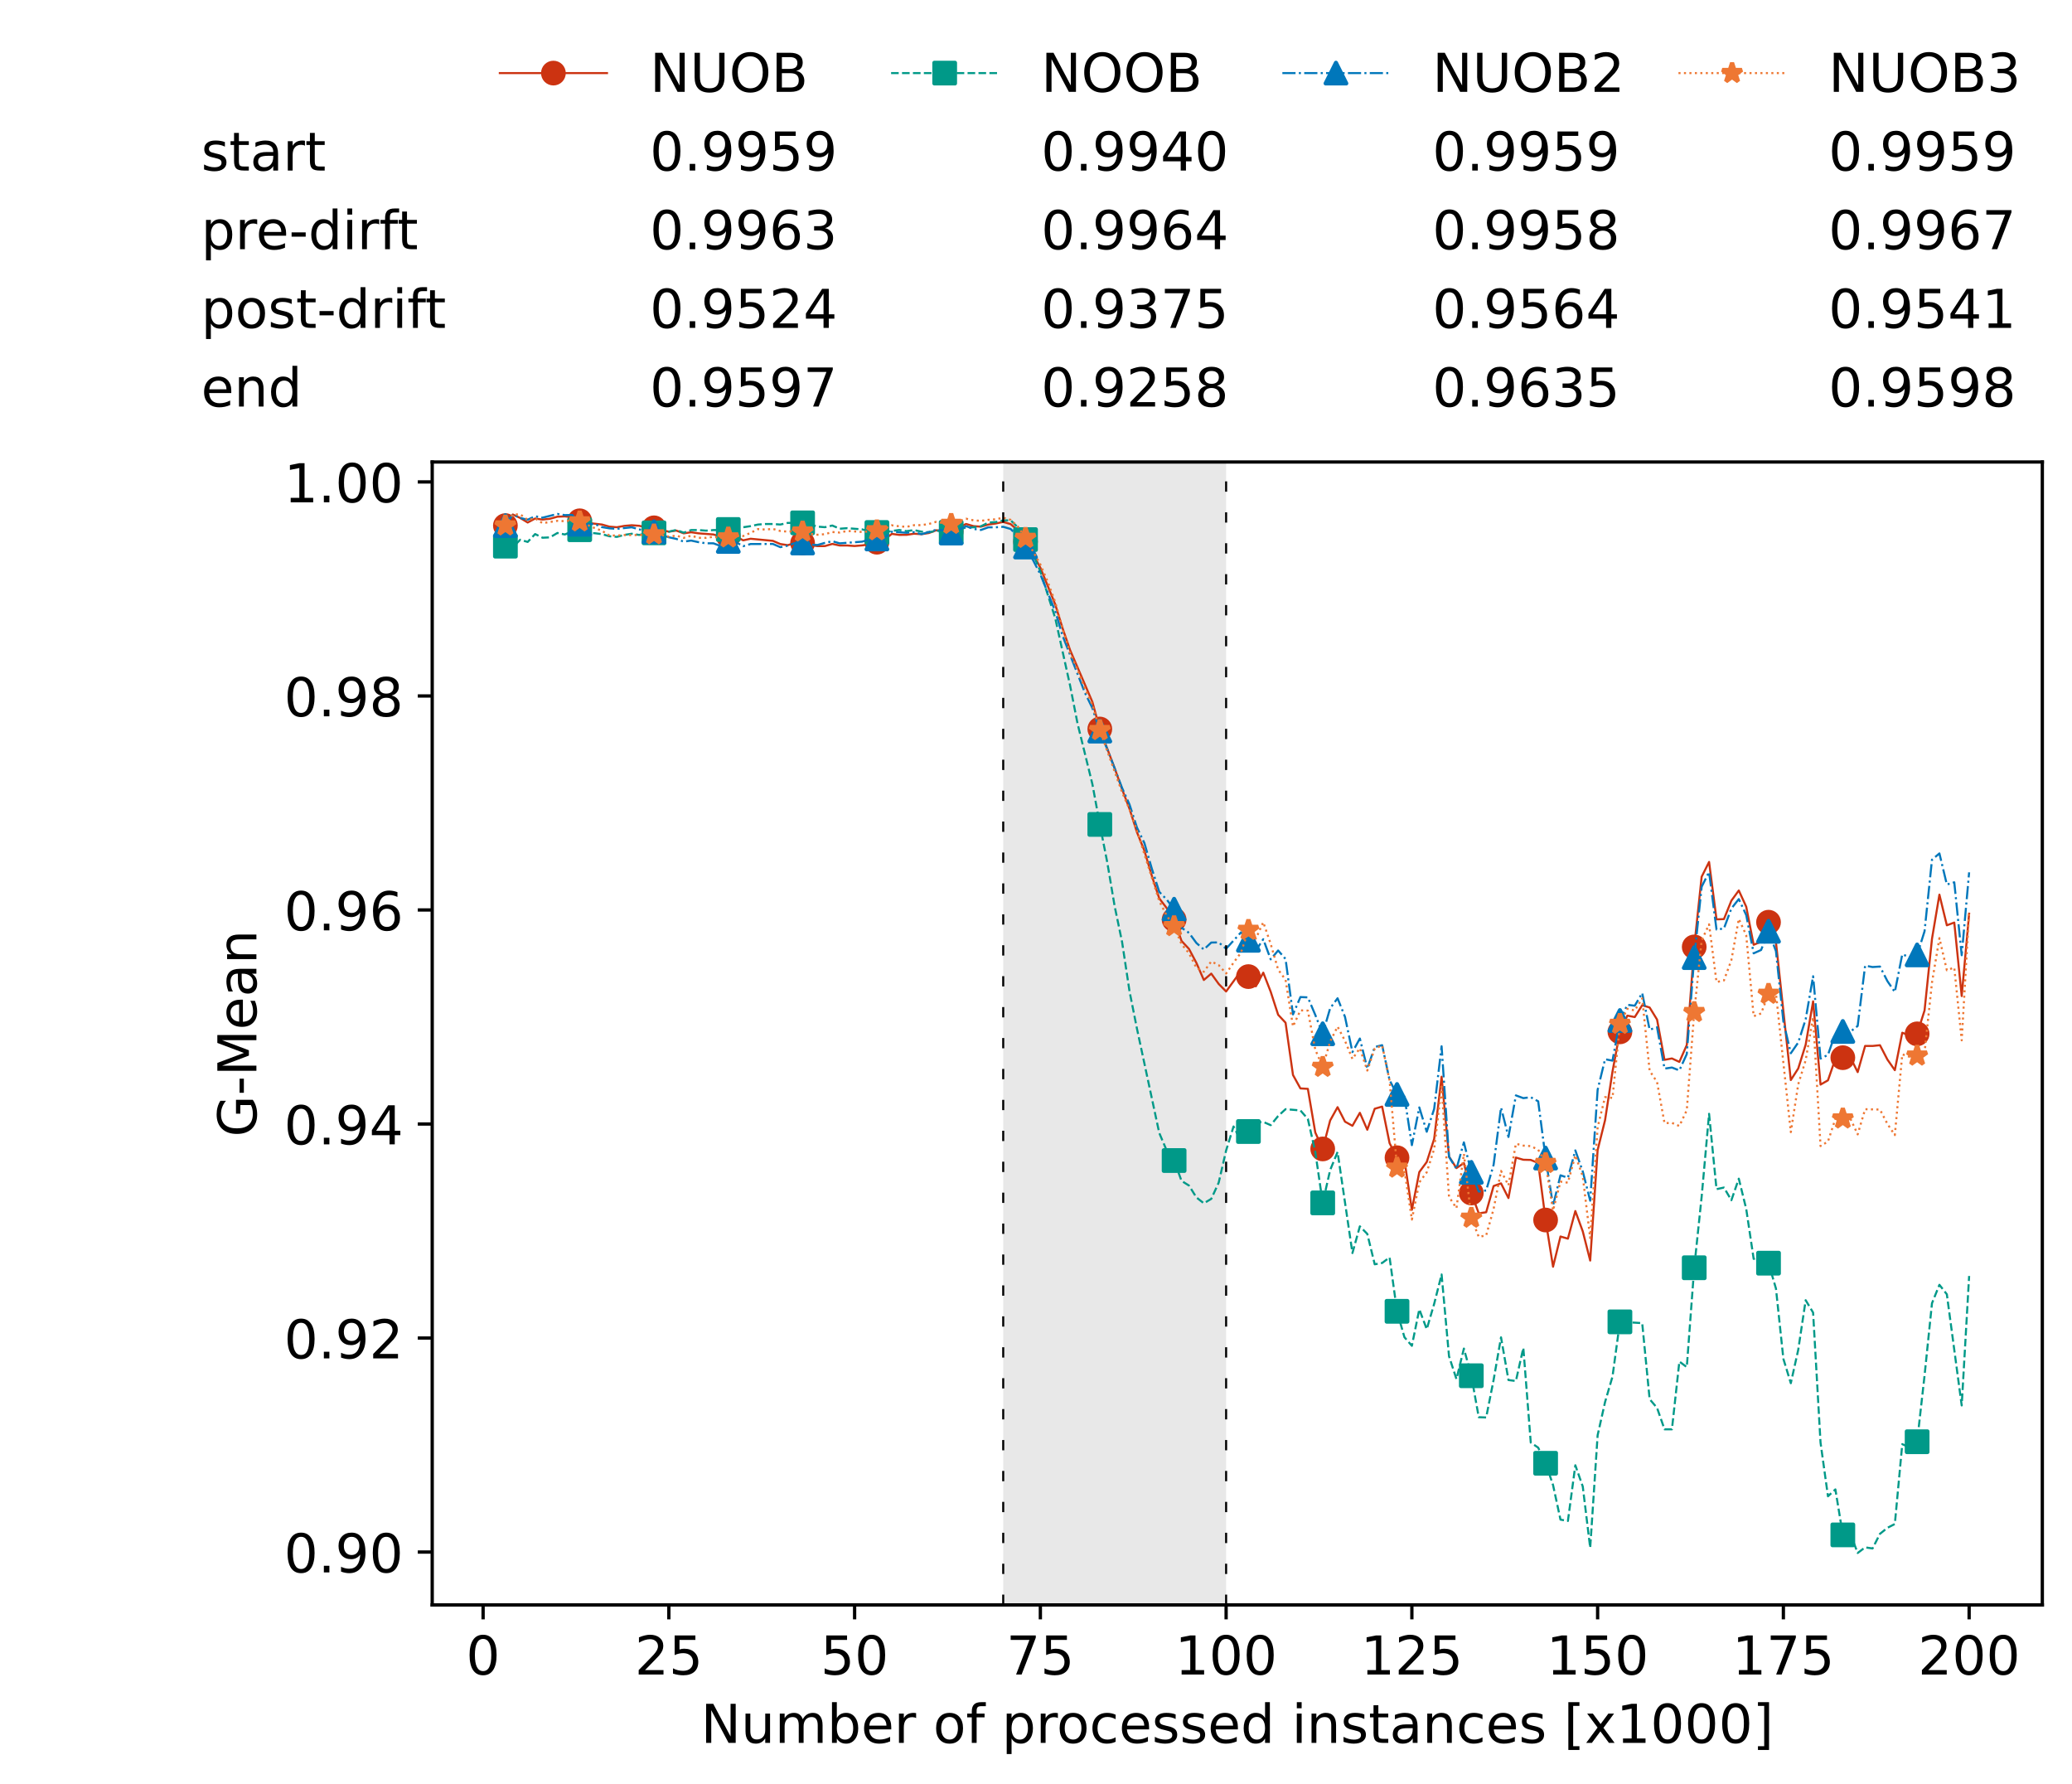 <?xml version="1.0" encoding="utf-8" standalone="no"?>
<!DOCTYPE svg PUBLIC "-//W3C//DTD SVG 1.1//EN"
  "http://www.w3.org/Graphics/SVG/1.1/DTD/svg11.dtd">
<!-- Created with matplotlib (https://matplotlib.org/) -->
<svg height="432.615pt" version="1.1" viewBox="0 0 502.65 432.615" width="502.65pt" xmlns="http://www.w3.org/2000/svg" xmlns:xlink="http://www.w3.org/1999/xlink">
 <defs>
  <style type="text/css">*{stroke-linecap:butt;stroke-linejoin:round;}</style>
 </defs>
 <g id="figure_1">
  <g id="patch_1">
   <path d="M 0 432.615 
L 502.65 432.615 
L 502.65 0 
L 0 0 
z
" style="fill:#ffffff;"/>
  </g>
  <g id="axes_1">
   <g id="patch_2">
    <path d="M 104.85 389.252 
L 495.45 389.252 
L 495.45 112.052 
L 104.85 112.052 
z
" style="fill:#ffffff;"/>
   </g>
   <g id="patch_3">
    <path clip-path="url(#p722e88ff63)" d="M 297.446 389.252 
L 297.446 112.052 
L 243.372 112.052 
L 243.372 389.252 
z
" style="fill:#d3d3d3;opacity:0.5;"/>
   </g>
   <g id="matplotlib.axis_1">
    <g id="xtick_1">
     <g id="line2d_1">
      <defs>
       <path d="M 0 0 
L 0 3.5 
" id="ma460b2e8a3" style="stroke:#000000;stroke-width:0.8;"/>
      </defs>
      <g>
       <use style="stroke:#000000;stroke-width:0.8;" x="117.197" xlink:href="#ma460b2e8a3" y="389.252"/>
      </g>
     </g>
     <g id="text_1">
      <!-- 0 -->
      <g transform="translate(113.061 406.13)scale(0.13 -0.13)">
       <defs>
        <path d="M 31.781 66.406 
Q 24.172 66.406 20.328 58.906 
Q 16.5 51.422 16.5 36.375 
Q 16.5 21.391 20.328 13.891 
Q 24.172 6.391 31.781 6.391 
Q 39.453 6.391 43.281 13.891 
Q 47.125 21.391 47.125 36.375 
Q 47.125 51.422 43.281 58.906 
Q 39.453 66.406 31.781 66.406 
z
M 31.781 74.219 
Q 44.047 74.219 50.516 64.516 
Q 56.984 54.828 56.984 36.375 
Q 56.984 17.969 50.516 8.266 
Q 44.047 -1.422 31.781 -1.422 
Q 19.531 -1.422 13.062 8.266 
Q 6.594 17.969 6.594 36.375 
Q 6.594 54.828 13.062 64.516 
Q 19.531 74.219 31.781 74.219 
z
" id="DejaVuSans-48"/>
       </defs>
       <use xlink:href="#DejaVuSans-48"/>
      </g>
     </g>
    </g>
    <g id="xtick_2">
     <g id="line2d_2">
      <g>
       <use style="stroke:#000000;stroke-width:0.8;" x="162.259" xlink:href="#ma460b2e8a3" y="389.252"/>
      </g>
     </g>
     <g id="text_2">
      <!-- 25 -->
      <g transform="translate(153.988 406.13)scale(0.13 -0.13)">
       <defs>
        <path d="M 19.188 8.297 
L 53.609 8.297 
L 53.609 0 
L 7.328 0 
L 7.328 8.297 
Q 12.938 14.109 22.625 23.891 
Q 32.328 33.688 34.812 36.531 
Q 39.547 41.844 41.422 45.531 
Q 43.312 49.219 43.312 52.781 
Q 43.312 58.594 39.234 62.25 
Q 35.156 65.922 28.609 65.922 
Q 23.969 65.922 18.812 64.312 
Q 13.672 62.703 7.812 59.422 
L 7.812 69.391 
Q 13.766 71.781 18.938 73 
Q 24.125 74.219 28.422 74.219 
Q 39.75 74.219 46.484 68.547 
Q 53.219 62.891 53.219 53.422 
Q 53.219 48.922 51.531 44.891 
Q 49.859 40.875 45.406 35.406 
Q 44.188 33.984 37.641 27.219 
Q 31.109 20.453 19.188 8.297 
z
" id="DejaVuSans-50"/>
        <path d="M 10.797 72.906 
L 49.516 72.906 
L 49.516 64.594 
L 19.828 64.594 
L 19.828 46.734 
Q 21.969 47.469 24.109 47.828 
Q 26.266 48.188 28.422 48.188 
Q 40.625 48.188 47.75 41.5 
Q 54.891 34.812 54.891 23.391 
Q 54.891 11.625 47.562 5.094 
Q 40.234 -1.422 26.906 -1.422 
Q 22.312 -1.422 17.547 -0.641 
Q 12.797 0.141 7.719 1.703 
L 7.719 11.625 
Q 12.109 9.234 16.797 8.062 
Q 21.484 6.891 26.703 6.891 
Q 35.156 6.891 40.078 11.328 
Q 45.016 15.766 45.016 23.391 
Q 45.016 31 40.078 35.438 
Q 35.156 39.891 26.703 39.891 
Q 22.75 39.891 18.812 39.016 
Q 14.891 38.141 10.797 36.281 
z
" id="DejaVuSans-53"/>
       </defs>
       <use xlink:href="#DejaVuSans-50"/>
       <use x="63.623" xlink:href="#DejaVuSans-53"/>
      </g>
     </g>
    </g>
    <g id="xtick_3">
     <g id="line2d_3">
      <g>
       <use style="stroke:#000000;stroke-width:0.8;" x="207.322" xlink:href="#ma460b2e8a3" y="389.252"/>
      </g>
     </g>
     <g id="text_3">
      <!-- 50 -->
      <g transform="translate(199.05 406.13)scale(0.13 -0.13)">
       <use xlink:href="#DejaVuSans-53"/>
       <use x="63.623" xlink:href="#DejaVuSans-48"/>
      </g>
     </g>
    </g>
    <g id="xtick_4">
     <g id="line2d_4">
      <g>
       <use style="stroke:#000000;stroke-width:0.8;" x="252.384" xlink:href="#ma460b2e8a3" y="389.252"/>
      </g>
     </g>
     <g id="text_4">
      <!-- 75 -->
      <g transform="translate(244.113 406.13)scale(0.13 -0.13)">
       <defs>
        <path d="M 8.203 72.906 
L 55.078 72.906 
L 55.078 68.703 
L 28.609 0 
L 18.312 0 
L 43.219 64.594 
L 8.203 64.594 
z
" id="DejaVuSans-55"/>
       </defs>
       <use xlink:href="#DejaVuSans-55"/>
       <use x="63.623" xlink:href="#DejaVuSans-53"/>
      </g>
     </g>
    </g>
    <g id="xtick_5">
     <g id="line2d_5">
      <g>
       <use style="stroke:#000000;stroke-width:0.8;" x="297.446" xlink:href="#ma460b2e8a3" y="389.252"/>
      </g>
     </g>
     <g id="text_5">
      <!-- 100 -->
      <g transform="translate(285.039 406.13)scale(0.13 -0.13)">
       <defs>
        <path d="M 12.406 8.297 
L 28.516 8.297 
L 28.516 63.922 
L 10.984 60.406 
L 10.984 69.391 
L 28.422 72.906 
L 38.281 72.906 
L 38.281 8.297 
L 54.391 8.297 
L 54.391 0 
L 12.406 0 
z
" id="DejaVuSans-49"/>
       </defs>
       <use xlink:href="#DejaVuSans-49"/>
       <use x="63.623" xlink:href="#DejaVuSans-48"/>
       <use x="127.246" xlink:href="#DejaVuSans-48"/>
      </g>
     </g>
    </g>
    <g id="xtick_6">
     <g id="line2d_6">
      <g>
       <use style="stroke:#000000;stroke-width:0.8;" x="342.509" xlink:href="#ma460b2e8a3" y="389.252"/>
      </g>
     </g>
     <g id="text_6">
      <!-- 125 -->
      <g transform="translate(330.102 406.13)scale(0.13 -0.13)">
       <use xlink:href="#DejaVuSans-49"/>
       <use x="63.623" xlink:href="#DejaVuSans-50"/>
       <use x="127.246" xlink:href="#DejaVuSans-53"/>
      </g>
     </g>
    </g>
    <g id="xtick_7">
     <g id="line2d_7">
      <g>
       <use style="stroke:#000000;stroke-width:0.8;" x="387.571" xlink:href="#ma460b2e8a3" y="389.252"/>
      </g>
     </g>
     <g id="text_7">
      <!-- 150 -->
      <g transform="translate(375.164 406.13)scale(0.13 -0.13)">
       <use xlink:href="#DejaVuSans-49"/>
       <use x="63.623" xlink:href="#DejaVuSans-53"/>
       <use x="127.246" xlink:href="#DejaVuSans-48"/>
      </g>
     </g>
    </g>
    <g id="xtick_8">
     <g id="line2d_8">
      <g>
       <use style="stroke:#000000;stroke-width:0.8;" x="432.633" xlink:href="#ma460b2e8a3" y="389.252"/>
      </g>
     </g>
     <g id="text_8">
      <!-- 175 -->
      <g transform="translate(420.226 406.13)scale(0.13 -0.13)">
       <use xlink:href="#DejaVuSans-49"/>
       <use x="63.623" xlink:href="#DejaVuSans-55"/>
       <use x="127.246" xlink:href="#DejaVuSans-53"/>
      </g>
     </g>
    </g>
    <g id="xtick_9">
     <g id="line2d_9">
      <g>
       <use style="stroke:#000000;stroke-width:0.8;" x="477.695" xlink:href="#ma460b2e8a3" y="389.252"/>
      </g>
     </g>
     <g id="text_9">
      <!-- 200 -->
      <g transform="translate(465.289 406.13)scale(0.13 -0.13)">
       <use xlink:href="#DejaVuSans-50"/>
       <use x="63.623" xlink:href="#DejaVuSans-48"/>
       <use x="127.246" xlink:href="#DejaVuSans-48"/>
      </g>
     </g>
    </g>
    <g id="text_10">
     <!-- Number of processed instances [x1000] -->
     <g transform="translate(170.025 422.711)scale(0.13 -0.13)">
      <defs>
       <path d="M 9.812 72.906 
L 23.094 72.906 
L 55.422 11.922 
L 55.422 72.906 
L 64.984 72.906 
L 64.984 0 
L 51.703 0 
L 19.391 60.984 
L 19.391 0 
L 9.812 0 
z
" id="DejaVuSans-78"/>
       <path d="M 8.5 21.578 
L 8.5 54.688 
L 17.484 54.688 
L 17.484 21.922 
Q 17.484 14.156 20.5 10.266 
Q 23.531 6.391 29.594 6.391 
Q 36.859 6.391 41.078 11.031 
Q 45.312 15.672 45.312 23.688 
L 45.312 54.688 
L 54.297 54.688 
L 54.297 0 
L 45.312 0 
L 45.312 8.406 
Q 42.047 3.422 37.719 1 
Q 33.406 -1.422 27.688 -1.422 
Q 18.266 -1.422 13.375 4.438 
Q 8.5 10.297 8.5 21.578 
z
M 31.109 56 
z
" id="DejaVuSans-117"/>
       <path d="M 52 44.188 
Q 55.375 50.25 60.062 53.125 
Q 64.75 56 71.094 56 
Q 79.641 56 84.281 50.016 
Q 88.922 44.047 88.922 33.016 
L 88.922 0 
L 79.891 0 
L 79.891 32.719 
Q 79.891 40.578 77.094 44.375 
Q 74.312 48.188 68.609 48.188 
Q 61.625 48.188 57.562 43.547 
Q 53.516 38.922 53.516 30.906 
L 53.516 0 
L 44.484 0 
L 44.484 32.719 
Q 44.484 40.625 41.703 44.406 
Q 38.922 48.188 33.109 48.188 
Q 26.219 48.188 22.156 43.531 
Q 18.109 38.875 18.109 30.906 
L 18.109 0 
L 9.078 0 
L 9.078 54.688 
L 18.109 54.688 
L 18.109 46.188 
Q 21.188 51.219 25.484 53.609 
Q 29.781 56 35.688 56 
Q 41.656 56 45.828 52.969 
Q 50 49.953 52 44.188 
z
" id="DejaVuSans-109"/>
       <path d="M 48.688 27.297 
Q 48.688 37.203 44.609 42.844 
Q 40.531 48.484 33.406 48.484 
Q 26.266 48.484 22.188 42.844 
Q 18.109 37.203 18.109 27.297 
Q 18.109 17.391 22.188 11.75 
Q 26.266 6.109 33.406 6.109 
Q 40.531 6.109 44.609 11.75 
Q 48.688 17.391 48.688 27.297 
z
M 18.109 46.391 
Q 20.953 51.266 25.266 53.625 
Q 29.594 56 35.594 56 
Q 45.562 56 51.781 48.094 
Q 58.016 40.188 58.016 27.297 
Q 58.016 14.406 51.781 6.484 
Q 45.562 -1.422 35.594 -1.422 
Q 29.594 -1.422 25.266 0.953 
Q 20.953 3.328 18.109 8.203 
L 18.109 0 
L 9.078 0 
L 9.078 75.984 
L 18.109 75.984 
z
" id="DejaVuSans-98"/>
       <path d="M 56.203 29.594 
L 56.203 25.203 
L 14.891 25.203 
Q 15.484 15.922 20.484 11.062 
Q 25.484 6.203 34.422 6.203 
Q 39.594 6.203 44.453 7.469 
Q 49.312 8.734 54.109 11.281 
L 54.109 2.781 
Q 49.266 0.734 44.188 -0.344 
Q 39.109 -1.422 33.891 -1.422 
Q 20.797 -1.422 13.156 6.188 
Q 5.516 13.812 5.516 26.812 
Q 5.516 40.234 12.766 48.109 
Q 20.016 56 32.328 56 
Q 43.359 56 49.781 48.891 
Q 56.203 41.797 56.203 29.594 
z
M 47.219 32.234 
Q 47.125 39.594 43.094 43.984 
Q 39.062 48.391 32.422 48.391 
Q 24.906 48.391 20.391 44.141 
Q 15.875 39.891 15.188 32.172 
z
" id="DejaVuSans-101"/>
       <path d="M 41.109 46.297 
Q 39.594 47.172 37.812 47.578 
Q 36.031 48 33.891 48 
Q 26.266 48 22.188 43.047 
Q 18.109 38.094 18.109 28.812 
L 18.109 0 
L 9.078 0 
L 9.078 54.688 
L 18.109 54.688 
L 18.109 46.188 
Q 20.953 51.172 25.484 53.578 
Q 30.031 56 36.531 56 
Q 37.453 56 38.578 55.875 
Q 39.703 55.766 41.062 55.516 
z
" id="DejaVuSans-114"/>
       <path id="DejaVuSans-32"/>
       <path d="M 30.609 48.391 
Q 23.391 48.391 19.188 42.75 
Q 14.984 37.109 14.984 27.297 
Q 14.984 17.484 19.156 11.844 
Q 23.344 6.203 30.609 6.203 
Q 37.797 6.203 41.984 11.859 
Q 46.188 17.531 46.188 27.297 
Q 46.188 37.016 41.984 42.703 
Q 37.797 48.391 30.609 48.391 
z
M 30.609 56 
Q 42.328 56 49.016 48.375 
Q 55.719 40.766 55.719 27.297 
Q 55.719 13.875 49.016 6.219 
Q 42.328 -1.422 30.609 -1.422 
Q 18.844 -1.422 12.172 6.219 
Q 5.516 13.875 5.516 27.297 
Q 5.516 40.766 12.172 48.375 
Q 18.844 56 30.609 56 
z
" id="DejaVuSans-111"/>
       <path d="M 37.109 75.984 
L 37.109 68.5 
L 28.516 68.5 
Q 23.688 68.5 21.797 66.547 
Q 19.922 64.594 19.922 59.516 
L 19.922 54.688 
L 34.719 54.688 
L 34.719 47.703 
L 19.922 47.703 
L 19.922 0 
L 10.891 0 
L 10.891 47.703 
L 2.297 47.703 
L 2.297 54.688 
L 10.891 54.688 
L 10.891 58.5 
Q 10.891 67.625 15.141 71.797 
Q 19.391 75.984 28.609 75.984 
z
" id="DejaVuSans-102"/>
       <path d="M 18.109 8.203 
L 18.109 -20.797 
L 9.078 -20.797 
L 9.078 54.688 
L 18.109 54.688 
L 18.109 46.391 
Q 20.953 51.266 25.266 53.625 
Q 29.594 56 35.594 56 
Q 45.562 56 51.781 48.094 
Q 58.016 40.188 58.016 27.297 
Q 58.016 14.406 51.781 6.484 
Q 45.562 -1.422 35.594 -1.422 
Q 29.594 -1.422 25.266 0.953 
Q 20.953 3.328 18.109 8.203 
z
M 48.688 27.297 
Q 48.688 37.203 44.609 42.844 
Q 40.531 48.484 33.406 48.484 
Q 26.266 48.484 22.188 42.844 
Q 18.109 37.203 18.109 27.297 
Q 18.109 17.391 22.188 11.75 
Q 26.266 6.109 33.406 6.109 
Q 40.531 6.109 44.609 11.75 
Q 48.688 17.391 48.688 27.297 
z
" id="DejaVuSans-112"/>
       <path d="M 48.781 52.594 
L 48.781 44.188 
Q 44.969 46.297 41.141 47.344 
Q 37.312 48.391 33.406 48.391 
Q 24.656 48.391 19.812 42.844 
Q 14.984 37.312 14.984 27.297 
Q 14.984 17.281 19.812 11.734 
Q 24.656 6.203 33.406 6.203 
Q 37.312 6.203 41.141 7.25 
Q 44.969 8.297 48.781 10.406 
L 48.781 2.094 
Q 45.016 0.344 40.984 -0.531 
Q 36.969 -1.422 32.422 -1.422 
Q 20.062 -1.422 12.781 6.344 
Q 5.516 14.109 5.516 27.297 
Q 5.516 40.672 12.859 48.328 
Q 20.219 56 33.016 56 
Q 37.156 56 41.109 55.141 
Q 45.062 54.297 48.781 52.594 
z
" id="DejaVuSans-99"/>
       <path d="M 44.281 53.078 
L 44.281 44.578 
Q 40.484 46.531 36.375 47.5 
Q 32.281 48.484 27.875 48.484 
Q 21.188 48.484 17.844 46.438 
Q 14.5 44.391 14.5 40.281 
Q 14.5 37.156 16.891 35.375 
Q 19.281 33.594 26.516 31.984 
L 29.594 31.297 
Q 39.156 29.25 43.188 25.516 
Q 47.219 21.781 47.219 15.094 
Q 47.219 7.469 41.188 3.016 
Q 35.156 -1.422 24.609 -1.422 
Q 20.219 -1.422 15.453 -0.562 
Q 10.688 0.297 5.422 2 
L 5.422 11.281 
Q 10.406 8.688 15.234 7.391 
Q 20.062 6.109 24.812 6.109 
Q 31.156 6.109 34.562 8.281 
Q 37.984 10.453 37.984 14.406 
Q 37.984 18.062 35.516 20.016 
Q 33.062 21.969 24.703 23.781 
L 21.578 24.516 
Q 13.234 26.266 9.516 29.906 
Q 5.812 33.547 5.812 39.891 
Q 5.812 47.609 11.281 51.797 
Q 16.75 56 26.812 56 
Q 31.781 56 36.172 55.266 
Q 40.578 54.547 44.281 53.078 
z
" id="DejaVuSans-115"/>
       <path d="M 45.406 46.391 
L 45.406 75.984 
L 54.391 75.984 
L 54.391 0 
L 45.406 0 
L 45.406 8.203 
Q 42.578 3.328 38.25 0.953 
Q 33.938 -1.422 27.875 -1.422 
Q 17.969 -1.422 11.734 6.484 
Q 5.516 14.406 5.516 27.297 
Q 5.516 40.188 11.734 48.094 
Q 17.969 56 27.875 56 
Q 33.938 56 38.25 53.625 
Q 42.578 51.266 45.406 46.391 
z
M 14.797 27.297 
Q 14.797 17.391 18.875 11.75 
Q 22.953 6.109 30.078 6.109 
Q 37.203 6.109 41.297 11.75 
Q 45.406 17.391 45.406 27.297 
Q 45.406 37.203 41.297 42.844 
Q 37.203 48.484 30.078 48.484 
Q 22.953 48.484 18.875 42.844 
Q 14.797 37.203 14.797 27.297 
z
" id="DejaVuSans-100"/>
       <path d="M 9.422 54.688 
L 18.406 54.688 
L 18.406 0 
L 9.422 0 
z
M 9.422 75.984 
L 18.406 75.984 
L 18.406 64.594 
L 9.422 64.594 
z
" id="DejaVuSans-105"/>
       <path d="M 54.891 33.016 
L 54.891 0 
L 45.906 0 
L 45.906 32.719 
Q 45.906 40.484 42.875 44.328 
Q 39.844 48.188 33.797 48.188 
Q 26.516 48.188 22.312 43.547 
Q 18.109 38.922 18.109 30.906 
L 18.109 0 
L 9.078 0 
L 9.078 54.688 
L 18.109 54.688 
L 18.109 46.188 
Q 21.344 51.125 25.703 53.562 
Q 30.078 56 35.797 56 
Q 45.219 56 50.047 50.172 
Q 54.891 44.344 54.891 33.016 
z
" id="DejaVuSans-110"/>
       <path d="M 18.312 70.219 
L 18.312 54.688 
L 36.812 54.688 
L 36.812 47.703 
L 18.312 47.703 
L 18.312 18.016 
Q 18.312 11.328 20.141 9.422 
Q 21.969 7.516 27.594 7.516 
L 36.812 7.516 
L 36.812 0 
L 27.594 0 
Q 17.188 0 13.234 3.875 
Q 9.281 7.766 9.281 18.016 
L 9.281 47.703 
L 2.688 47.703 
L 2.688 54.688 
L 9.281 54.688 
L 9.281 70.219 
z
" id="DejaVuSans-116"/>
       <path d="M 34.281 27.484 
Q 23.391 27.484 19.188 25 
Q 14.984 22.516 14.984 16.5 
Q 14.984 11.719 18.141 8.906 
Q 21.297 6.109 26.703 6.109 
Q 34.188 6.109 38.703 11.406 
Q 43.219 16.703 43.219 25.484 
L 43.219 27.484 
z
M 52.203 31.203 
L 52.203 0 
L 43.219 0 
L 43.219 8.297 
Q 40.141 3.328 35.547 0.953 
Q 30.953 -1.422 24.312 -1.422 
Q 15.922 -1.422 10.953 3.297 
Q 6 8.016 6 15.922 
Q 6 25.141 12.172 29.828 
Q 18.359 34.516 30.609 34.516 
L 43.219 34.516 
L 43.219 35.406 
Q 43.219 41.609 39.141 45 
Q 35.062 48.391 27.688 48.391 
Q 23 48.391 18.547 47.266 
Q 14.109 46.141 10.016 43.891 
L 10.016 52.203 
Q 14.938 54.109 19.578 55.047 
Q 24.219 56 28.609 56 
Q 40.484 56 46.344 49.844 
Q 52.203 43.703 52.203 31.203 
z
" id="DejaVuSans-97"/>
       <path d="M 8.594 75.984 
L 29.297 75.984 
L 29.297 69 
L 17.578 69 
L 17.578 -6.203 
L 29.297 -6.203 
L 29.297 -13.188 
L 8.594 -13.188 
z
" id="DejaVuSans-91"/>
       <path d="M 54.891 54.688 
L 35.109 28.078 
L 55.906 0 
L 45.312 0 
L 29.391 21.484 
L 13.484 0 
L 2.875 0 
L 24.125 28.609 
L 4.688 54.688 
L 15.281 54.688 
L 29.781 35.203 
L 44.281 54.688 
z
" id="DejaVuSans-120"/>
       <path d="M 30.422 75.984 
L 30.422 -13.188 
L 9.719 -13.188 
L 9.719 -6.203 
L 21.391 -6.203 
L 21.391 69 
L 9.719 69 
L 9.719 75.984 
z
" id="DejaVuSans-93"/>
      </defs>
      <use xlink:href="#DejaVuSans-78"/>
      <use x="74.805" xlink:href="#DejaVuSans-117"/>
      <use x="138.184" xlink:href="#DejaVuSans-109"/>
      <use x="235.596" xlink:href="#DejaVuSans-98"/>
      <use x="299.072" xlink:href="#DejaVuSans-101"/>
      <use x="360.596" xlink:href="#DejaVuSans-114"/>
      <use x="401.709" xlink:href="#DejaVuSans-32"/>
      <use x="433.496" xlink:href="#DejaVuSans-111"/>
      <use x="494.678" xlink:href="#DejaVuSans-102"/>
      <use x="529.883" xlink:href="#DejaVuSans-32"/>
      <use x="561.67" xlink:href="#DejaVuSans-112"/>
      <use x="625.146" xlink:href="#DejaVuSans-114"/>
      <use x="664.01" xlink:href="#DejaVuSans-111"/>
      <use x="725.191" xlink:href="#DejaVuSans-99"/>
      <use x="780.172" xlink:href="#DejaVuSans-101"/>
      <use x="841.695" xlink:href="#DejaVuSans-115"/>
      <use x="893.795" xlink:href="#DejaVuSans-115"/>
      <use x="945.895" xlink:href="#DejaVuSans-101"/>
      <use x="1007.418" xlink:href="#DejaVuSans-100"/>
      <use x="1070.895" xlink:href="#DejaVuSans-32"/>
      <use x="1102.682" xlink:href="#DejaVuSans-105"/>
      <use x="1130.465" xlink:href="#DejaVuSans-110"/>
      <use x="1193.844" xlink:href="#DejaVuSans-115"/>
      <use x="1245.943" xlink:href="#DejaVuSans-116"/>
      <use x="1285.152" xlink:href="#DejaVuSans-97"/>
      <use x="1346.432" xlink:href="#DejaVuSans-110"/>
      <use x="1409.811" xlink:href="#DejaVuSans-99"/>
      <use x="1464.791" xlink:href="#DejaVuSans-101"/>
      <use x="1526.314" xlink:href="#DejaVuSans-115"/>
      <use x="1578.414" xlink:href="#DejaVuSans-32"/>
      <use x="1610.201" xlink:href="#DejaVuSans-91"/>
      <use x="1649.215" xlink:href="#DejaVuSans-120"/>
      <use x="1708.395" xlink:href="#DejaVuSans-49"/>
      <use x="1772.018" xlink:href="#DejaVuSans-48"/>
      <use x="1835.641" xlink:href="#DejaVuSans-48"/>
      <use x="1899.264" xlink:href="#DejaVuSans-48"/>
      <use x="1962.887" xlink:href="#DejaVuSans-93"/>
     </g>
    </g>
   </g>
   <g id="matplotlib.axis_2">
    <g id="ytick_1">
     <g id="line2d_10">
      <defs>
       <path d="M 0 0 
L -3.5 0 
" id="m38b01394f6" style="stroke:#000000;stroke-width:0.8;"/>
      </defs>
      <g>
       <use style="stroke:#000000;stroke-width:0.8;" x="104.85" xlink:href="#m38b01394f6" y="376.425"/>
      </g>
     </g>
     <g id="text_11">
      <!-- 0.90 -->
      <g transform="translate(68.905 381.364)scale(0.13 -0.13)">
       <defs>
        <path d="M 10.688 12.406 
L 21 12.406 
L 21 0 
L 10.688 0 
z
" id="DejaVuSans-46"/>
        <path d="M 10.984 1.516 
L 10.984 10.5 
Q 14.703 8.734 18.5 7.812 
Q 22.312 6.891 25.984 6.891 
Q 35.75 6.891 40.891 13.453 
Q 46.047 20.016 46.781 33.406 
Q 43.953 29.203 39.594 26.953 
Q 35.25 24.703 29.984 24.703 
Q 19.047 24.703 12.672 31.312 
Q 6.297 37.938 6.297 49.422 
Q 6.297 60.641 12.938 67.422 
Q 19.578 74.219 30.609 74.219 
Q 43.266 74.219 49.922 64.516 
Q 56.594 54.828 56.594 36.375 
Q 56.594 19.141 48.406 8.859 
Q 40.234 -1.422 26.422 -1.422 
Q 22.703 -1.422 18.891 -0.688 
Q 15.094 0.047 10.984 1.516 
z
M 30.609 32.422 
Q 37.25 32.422 41.125 36.953 
Q 45.016 41.5 45.016 49.422 
Q 45.016 57.281 41.125 61.844 
Q 37.25 66.406 30.609 66.406 
Q 23.969 66.406 20.094 61.844 
Q 16.219 57.281 16.219 49.422 
Q 16.219 41.5 20.094 36.953 
Q 23.969 32.422 30.609 32.422 
z
" id="DejaVuSans-57"/>
       </defs>
       <use xlink:href="#DejaVuSans-48"/>
       <use x="63.623" xlink:href="#DejaVuSans-46"/>
       <use x="95.41" xlink:href="#DejaVuSans-57"/>
       <use x="159.033" xlink:href="#DejaVuSans-48"/>
      </g>
     </g>
    </g>
    <g id="ytick_2">
     <g id="line2d_11">
      <g>
       <use style="stroke:#000000;stroke-width:0.8;" x="104.85" xlink:href="#m38b01394f6" y="324.517"/>
      </g>
     </g>
     <g id="text_12">
      <!-- 0.92 -->
      <g transform="translate(68.905 329.456)scale(0.13 -0.13)">
       <use xlink:href="#DejaVuSans-48"/>
       <use x="63.623" xlink:href="#DejaVuSans-46"/>
       <use x="95.41" xlink:href="#DejaVuSans-57"/>
       <use x="159.033" xlink:href="#DejaVuSans-50"/>
      </g>
     </g>
    </g>
    <g id="ytick_3">
     <g id="line2d_12">
      <g>
       <use style="stroke:#000000;stroke-width:0.8;" x="104.85" xlink:href="#m38b01394f6" y="272.608"/>
      </g>
     </g>
     <g id="text_13">
      <!-- 0.94 -->
      <g transform="translate(68.905 277.547)scale(0.13 -0.13)">
       <defs>
        <path d="M 37.797 64.312 
L 12.891 25.391 
L 37.797 25.391 
z
M 35.203 72.906 
L 47.609 72.906 
L 47.609 25.391 
L 58.016 25.391 
L 58.016 17.188 
L 47.609 17.188 
L 47.609 0 
L 37.797 0 
L 37.797 17.188 
L 4.891 17.188 
L 4.891 26.703 
z
" id="DejaVuSans-52"/>
       </defs>
       <use xlink:href="#DejaVuSans-48"/>
       <use x="63.623" xlink:href="#DejaVuSans-46"/>
       <use x="95.41" xlink:href="#DejaVuSans-57"/>
       <use x="159.033" xlink:href="#DejaVuSans-52"/>
      </g>
     </g>
    </g>
    <g id="ytick_4">
     <g id="line2d_13">
      <g>
       <use style="stroke:#000000;stroke-width:0.8;" x="104.85" xlink:href="#m38b01394f6" y="220.7"/>
      </g>
     </g>
     <g id="text_14">
      <!-- 0.96 -->
      <g transform="translate(68.905 225.639)scale(0.13 -0.13)">
       <defs>
        <path d="M 33.016 40.375 
Q 26.375 40.375 22.484 35.828 
Q 18.609 31.297 18.609 23.391 
Q 18.609 15.531 22.484 10.953 
Q 26.375 6.391 33.016 6.391 
Q 39.656 6.391 43.531 10.953 
Q 47.406 15.531 47.406 23.391 
Q 47.406 31.297 43.531 35.828 
Q 39.656 40.375 33.016 40.375 
z
M 52.594 71.297 
L 52.594 62.312 
Q 48.875 64.062 45.094 64.984 
Q 41.312 65.922 37.594 65.922 
Q 27.828 65.922 22.672 59.328 
Q 17.531 52.734 16.797 39.406 
Q 19.672 43.656 24.016 45.922 
Q 28.375 48.188 33.594 48.188 
Q 44.578 48.188 50.953 41.516 
Q 57.328 34.859 57.328 23.391 
Q 57.328 12.156 50.688 5.359 
Q 44.047 -1.422 33.016 -1.422 
Q 20.359 -1.422 13.672 8.266 
Q 6.984 17.969 6.984 36.375 
Q 6.984 53.656 15.188 63.938 
Q 23.391 74.219 37.203 74.219 
Q 40.922 74.219 44.703 73.484 
Q 48.484 72.75 52.594 71.297 
z
" id="DejaVuSans-54"/>
       </defs>
       <use xlink:href="#DejaVuSans-48"/>
       <use x="63.623" xlink:href="#DejaVuSans-46"/>
       <use x="95.41" xlink:href="#DejaVuSans-57"/>
       <use x="159.033" xlink:href="#DejaVuSans-54"/>
      </g>
     </g>
    </g>
    <g id="ytick_5">
     <g id="line2d_14">
      <g>
       <use style="stroke:#000000;stroke-width:0.8;" x="104.85" xlink:href="#m38b01394f6" y="168.792"/>
      </g>
     </g>
     <g id="text_15">
      <!-- 0.98 -->
      <g transform="translate(68.905 173.731)scale(0.13 -0.13)">
       <defs>
        <path d="M 31.781 34.625 
Q 24.75 34.625 20.719 30.859 
Q 16.703 27.094 16.703 20.516 
Q 16.703 13.922 20.719 10.156 
Q 24.75 6.391 31.781 6.391 
Q 38.812 6.391 42.859 10.172 
Q 46.922 13.969 46.922 20.516 
Q 46.922 27.094 42.891 30.859 
Q 38.875 34.625 31.781 34.625 
z
M 21.922 38.812 
Q 15.578 40.375 12.031 44.719 
Q 8.5 49.078 8.5 55.328 
Q 8.5 64.062 14.719 69.141 
Q 20.953 74.219 31.781 74.219 
Q 42.672 74.219 48.875 69.141 
Q 55.078 64.062 55.078 55.328 
Q 55.078 49.078 51.531 44.719 
Q 48 40.375 41.703 38.812 
Q 48.828 37.156 52.797 32.312 
Q 56.781 27.484 56.781 20.516 
Q 56.781 9.906 50.312 4.234 
Q 43.844 -1.422 31.781 -1.422 
Q 19.734 -1.422 13.25 4.234 
Q 6.781 9.906 6.781 20.516 
Q 6.781 27.484 10.781 32.312 
Q 14.797 37.156 21.922 38.812 
z
M 18.312 54.391 
Q 18.312 48.734 21.844 45.562 
Q 25.391 42.391 31.781 42.391 
Q 38.141 42.391 41.719 45.562 
Q 45.312 48.734 45.312 54.391 
Q 45.312 60.062 41.719 63.234 
Q 38.141 66.406 31.781 66.406 
Q 25.391 66.406 21.844 63.234 
Q 18.312 60.062 18.312 54.391 
z
" id="DejaVuSans-56"/>
       </defs>
       <use xlink:href="#DejaVuSans-48"/>
       <use x="63.623" xlink:href="#DejaVuSans-46"/>
       <use x="95.41" xlink:href="#DejaVuSans-57"/>
       <use x="159.033" xlink:href="#DejaVuSans-56"/>
      </g>
     </g>
    </g>
    <g id="ytick_6">
     <g id="line2d_15">
      <g>
       <use style="stroke:#000000;stroke-width:0.8;" x="104.85" xlink:href="#m38b01394f6" y="116.884"/>
      </g>
     </g>
     <g id="text_16">
      <!-- 1.00 -->
      <g transform="translate(68.905 121.823)scale(0.13 -0.13)">
       <use xlink:href="#DejaVuSans-49"/>
       <use x="63.623" xlink:href="#DejaVuSans-46"/>
       <use x="95.41" xlink:href="#DejaVuSans-48"/>
       <use x="159.033" xlink:href="#DejaVuSans-48"/>
      </g>
     </g>
    </g>
    <g id="text_17">
     <!-- G-Mean -->
     <g transform="translate(62.201 275.744)rotate(-90)scale(0.13 -0.13)">
      <defs>
       <path d="M 59.516 10.406 
L 59.516 29.984 
L 43.406 29.984 
L 43.406 38.094 
L 69.281 38.094 
L 69.281 6.781 
Q 63.578 2.734 56.688 0.656 
Q 49.812 -1.422 42 -1.422 
Q 24.906 -1.422 15.25 8.562 
Q 5.609 18.562 5.609 36.375 
Q 5.609 54.25 15.25 64.234 
Q 24.906 74.219 42 74.219 
Q 49.125 74.219 55.547 72.453 
Q 61.969 70.703 67.391 67.281 
L 67.391 56.781 
Q 61.922 61.422 55.766 63.766 
Q 49.609 66.109 42.828 66.109 
Q 29.438 66.109 22.719 58.641 
Q 16.016 51.172 16.016 36.375 
Q 16.016 21.625 22.719 14.156 
Q 29.438 6.688 42.828 6.688 
Q 48.047 6.688 52.141 7.594 
Q 56.25 8.5 59.516 10.406 
z
" id="DejaVuSans-71"/>
       <path d="M 4.891 31.391 
L 31.203 31.391 
L 31.203 23.391 
L 4.891 23.391 
z
" id="DejaVuSans-45"/>
       <path d="M 9.812 72.906 
L 24.516 72.906 
L 43.109 23.297 
L 61.812 72.906 
L 76.516 72.906 
L 76.516 0 
L 66.891 0 
L 66.891 64.016 
L 48.094 14.016 
L 38.188 14.016 
L 19.391 64.016 
L 19.391 0 
L 9.812 0 
z
" id="DejaVuSans-77"/>
      </defs>
      <use xlink:href="#DejaVuSans-71"/>
      <use x="77.49" xlink:href="#DejaVuSans-45"/>
      <use x="113.574" xlink:href="#DejaVuSans-77"/>
      <use x="199.854" xlink:href="#DejaVuSans-101"/>
      <use x="261.377" xlink:href="#DejaVuSans-97"/>
      <use x="322.656" xlink:href="#DejaVuSans-110"/>
     </g>
    </g>
   </g>
   <g id="line2d_16"/>
   <g id="line2d_17"/>
   <g id="line2d_18"/>
   <g id="line2d_19"/>
   <g id="line2d_20"/>
   <g id="line2d_21">
    <path clip-path="url(#p722e88ff63)" d="M 122.605 127.477 
L 124.407 124.778 
L 126.21 125.63 
L 128.012 126.729 
L 129.815 125.761 
L 131.617 126.013 
L 133.419 125.819 
L 135.222 125.316 
L 137.024 125.24 
L 138.827 125.444 
L 140.629 126.31 
L 142.432 126.801 
L 146.037 127.217 
L 147.839 127.728 
L 149.642 127.876 
L 151.444 127.548 
L 153.247 127.388 
L 155.049 127.524 
L 156.852 127.904 
L 158.654 128.014 
L 160.457 128.542 
L 162.259 128.952 
L 164.062 128.684 
L 165.864 129.35 
L 167.667 129.09 
L 169.469 129.352 
L 173.074 129.627 
L 174.877 130.172 
L 176.679 130.029 
L 178.482 130.057 
L 180.284 131.05 
L 182.087 130.663 
L 187.494 131.175 
L 189.297 131.947 
L 191.099 132.22 
L 192.902 131.697 
L 194.704 131.705 
L 196.507 132.215 
L 198.309 132.446 
L 200.112 132.443 
L 201.914 131.919 
L 203.717 132.303 
L 205.519 132.299 
L 207.322 132.425 
L 209.124 132.28 
L 210.927 132.012 
L 214.532 130.975 
L 216.334 129.48 
L 218.137 129.725 
L 219.939 129.717 
L 221.742 129.439 
L 223.544 129.559 
L 225.347 129.275 
L 227.149 128.607 
L 230.754 128.882 
L 234.359 127.076 
L 236.162 127.608 
L 237.964 127.735 
L 239.767 127.225 
L 241.569 126.966 
L 243.372 126.583 
L 245.174 127.112 
L 246.976 128.672 
L 248.779 131.358 
L 250.581 134.344 
L 252.384 137.678 
L 255.989 146.587 
L 257.791 152.432 
L 259.594 157.662 
L 265.001 170.237 
L 266.804 176.809 
L 270.409 186.313 
L 272.211 191.427 
L 274.014 196.186 
L 275.816 201.84 
L 277.619 206.314 
L 279.421 212.403 
L 281.224 217.884 
L 283.026 220.235 
L 284.829 223.044 
L 286.631 228.204 
L 288.434 230.14 
L 290.236 233.533 
L 292.039 237.682 
L 293.841 236.135 
L 295.644 238.637 
L 297.446 240.465 
L 301.051 235.507 
L 302.854 236.86 
L 304.656 239.208 
L 306.459 235.902 
L 308.261 240.535 
L 310.064 246.111 
L 311.866 248.044 
L 313.669 260.722 
L 315.471 263.978 
L 317.274 264.081 
L 319.076 274.667 
L 320.879 278.655 
L 322.681 271.757 
L 324.484 268.525 
L 326.286 272.039 
L 328.089 273.045 
L 329.891 269.894 
L 331.694 274 
L 333.496 268.906 
L 335.299 268.386 
L 337.101 277.257 
L 338.904 280.788 
L 340.706 281.359 
L 342.509 293.419 
L 344.311 284.267 
L 346.114 281.826 
L 347.916 276.222 
L 349.719 261.136 
L 351.521 280.506 
L 353.324 283.305 
L 355.126 282.073 
L 356.928 289.349 
L 358.731 294.279 
L 360.533 294.012 
L 362.336 287.655 
L 364.138 287.009 
L 365.941 290.569 
L 367.743 280.75 
L 369.546 281.277 
L 371.348 281.326 
L 373.151 282.064 
L 374.953 295.897 
L 376.756 307.224 
L 378.558 299.896 
L 380.361 300.419 
L 382.163 293.717 
L 383.966 298.643 
L 385.768 305.729 
L 387.571 278.928 
L 389.373 271.686 
L 391.176 259.886 
L 392.978 250.261 
L 394.781 246.324 
L 396.583 246.673 
L 398.386 243.793 
L 400.188 244.352 
L 401.991 247.285 
L 403.793 257.043 
L 405.596 256.711 
L 407.398 257.545 
L 409.201 253.446 
L 411.003 229.659 
L 412.806 212.643 
L 414.608 209.054 
L 416.411 222.977 
L 418.213 222.913 
L 420.016 218.446 
L 421.818 215.972 
L 423.621 219.916 
L 425.423 229.141 
L 427.226 228.397 
L 429.028 223.665 
L 430.831 228.48 
L 434.436 261.945 
L 436.238 259.144 
L 438.041 253.371 
L 439.843 242.864 
L 441.646 263.048 
L 443.448 262.018 
L 445.251 256.775 
L 447.053 256.524 
L 448.856 256.391 
L 450.658 260.024 
L 452.461 253.674 
L 454.263 253.682 
L 456.066 253.497 
L 457.868 256.974 
L 459.671 259.552 
L 461.473 250.475 
L 463.276 251.143 
L 465.078 250.744 
L 466.881 245.068 
L 468.683 227.706 
L 470.485 216.984 
L 472.288 224.415 
L 474.09 223.75 
L 475.893 241.578 
L 477.695 221.6 
L 477.695 221.6 
" style="fill:none;stroke:#cc3311;stroke-linecap:square;stroke-width:0.5;"/>
    <defs>
     <path d="M 0 2.5 
C 0.663 2.5 1.299 2.237 1.768 1.768 
C 2.237 1.299 2.5 0.663 2.5 0 
C 2.5 -0.663 2.237 -1.299 1.768 -1.768 
C 1.299 -2.237 0.663 -2.5 0 -2.5 
C -0.663 -2.5 -1.299 -2.237 -1.768 -1.768 
C -2.237 -1.299 -2.5 -0.663 -2.5 0 
C -2.5 0.663 -2.237 1.299 -1.768 1.768 
C -1.299 2.237 -0.663 2.5 0 2.5 
z
" id="mfde42939a9" style="stroke:#cc3311;"/>
    </defs>
    <g clip-path="url(#p722e88ff63)">
     <use style="fill:#cc3311;stroke:#cc3311;" x="122.605" xlink:href="#mfde42939a9" y="127.477"/>
     <use style="fill:#cc3311;stroke:#cc3311;" x="140.629" xlink:href="#mfde42939a9" y="126.31"/>
     <use style="fill:#cc3311;stroke:#cc3311;" x="158.654" xlink:href="#mfde42939a9" y="128.014"/>
     <use style="fill:#cc3311;stroke:#cc3311;" x="176.679" xlink:href="#mfde42939a9" y="130.029"/>
     <use style="fill:#cc3311;stroke:#cc3311;" x="194.704" xlink:href="#mfde42939a9" y="131.705"/>
     <use style="fill:#cc3311;stroke:#cc3311;" x="212.729" xlink:href="#mfde42939a9" y="131.503"/>
     <use style="fill:#cc3311;stroke:#cc3311;" x="230.754" xlink:href="#mfde42939a9" y="128.882"/>
     <use style="fill:#cc3311;stroke:#cc3311;" x="248.779" xlink:href="#mfde42939a9" y="131.358"/>
     <use style="fill:#cc3311;stroke:#cc3311;" x="266.804" xlink:href="#mfde42939a9" y="176.809"/>
     <use style="fill:#cc3311;stroke:#cc3311;" x="284.829" xlink:href="#mfde42939a9" y="223.044"/>
     <use style="fill:#cc3311;stroke:#cc3311;" x="302.854" xlink:href="#mfde42939a9" y="236.86"/>
     <use style="fill:#cc3311;stroke:#cc3311;" x="320.879" xlink:href="#mfde42939a9" y="278.655"/>
     <use style="fill:#cc3311;stroke:#cc3311;" x="338.904" xlink:href="#mfde42939a9" y="280.788"/>
     <use style="fill:#cc3311;stroke:#cc3311;" x="356.928" xlink:href="#mfde42939a9" y="289.349"/>
     <use style="fill:#cc3311;stroke:#cc3311;" x="374.953" xlink:href="#mfde42939a9" y="295.897"/>
     <use style="fill:#cc3311;stroke:#cc3311;" x="392.978" xlink:href="#mfde42939a9" y="250.261"/>
     <use style="fill:#cc3311;stroke:#cc3311;" x="411.003" xlink:href="#mfde42939a9" y="229.659"/>
     <use style="fill:#cc3311;stroke:#cc3311;" x="429.028" xlink:href="#mfde42939a9" y="223.665"/>
     <use style="fill:#cc3311;stroke:#cc3311;" x="447.053" xlink:href="#mfde42939a9" y="256.524"/>
     <use style="fill:#cc3311;stroke:#cc3311;" x="465.078" xlink:href="#mfde42939a9" y="250.744"/>
    </g>
   </g>
   <g id="line2d_22"/>
   <g id="line2d_23"/>
   <g id="line2d_24"/>
   <g id="line2d_25"/>
   <g id="line2d_26">
    <path clip-path="url(#p722e88ff63)" d="M 122.605 132.461 
L 124.407 132.724 
L 126.21 130.905 
L 128.012 131.439 
L 129.815 129.529 
L 131.617 130.417 
L 133.419 130.333 
L 135.222 129.265 
L 137.024 129.632 
L 138.827 128.877 
L 140.629 128.485 
L 142.432 129.281 
L 144.234 129.32 
L 146.037 129.544 
L 147.839 130.061 
L 149.642 130.212 
L 151.444 129.733 
L 153.247 129.451 
L 155.049 129.742 
L 156.852 129.359 
L 158.654 129.236 
L 160.457 128.95 
L 162.259 128.951 
L 164.062 128.532 
L 165.864 129.192 
L 167.667 128.553 
L 169.469 128.556 
L 171.272 128.699 
L 173.074 128.559 
L 174.877 128.551 
L 176.679 128.418 
L 178.482 127.881 
L 180.284 127.879 
L 182.087 127.606 
L 183.889 127.219 
L 185.692 127.089 
L 187.494 127.089 
L 189.297 127.217 
L 191.099 126.821 
L 194.704 126.807 
L 196.507 127.196 
L 198.309 127.72 
L 200.112 127.861 
L 201.914 127.461 
L 203.717 128.23 
L 205.519 128.099 
L 209.124 128.382 
L 210.927 128.882 
L 212.729 129.151 
L 214.532 129.163 
L 216.334 128.786 
L 218.137 128.541 
L 219.939 128.818 
L 221.742 128.563 
L 223.544 128.948 
L 225.347 129.105 
L 227.149 128.722 
L 228.952 128.85 
L 230.754 129.12 
L 234.359 127.907 
L 236.162 127.89 
L 237.964 127.639 
L 239.767 126.744 
L 241.569 126.615 
L 243.372 126.221 
L 245.174 126.186 
L 246.976 127.96 
L 248.779 130.872 
L 250.581 134.273 
L 252.384 138.604 
L 255.989 149.92 
L 259.594 166.266 
L 261.396 175.46 
L 265.001 190.169 
L 266.804 199.954 
L 268.606 209.118 
L 270.409 219.811 
L 272.211 228.489 
L 274.014 240.433 
L 275.816 249.487 
L 281.224 274.781 
L 283.026 279.032 
L 284.829 281.473 
L 286.631 286.408 
L 288.434 287.53 
L 290.236 290.417 
L 292.039 291.839 
L 293.841 290.768 
L 295.644 286.835 
L 297.446 279.022 
L 299.249 273.205 
L 301.051 276.718 
L 304.656 272.244 
L 306.459 272.097 
L 308.261 272.889 
L 310.064 270.668 
L 311.866 269.014 
L 315.471 269.317 
L 317.274 271.392 
L 319.076 279.376 
L 320.879 291.742 
L 322.681 283.793 
L 324.484 279.384 
L 328.089 303.908 
L 329.891 297.43 
L 331.694 299.265 
L 333.496 306.637 
L 335.299 306.315 
L 337.101 304.964 
L 338.904 318.035 
L 340.706 324.323 
L 342.509 326.405 
L 344.311 317.541 
L 346.114 322.377 
L 347.916 316.23 
L 349.719 309.103 
L 351.521 328.942 
L 353.324 334.472 
L 355.126 327.071 
L 356.928 333.666 
L 358.731 343.721 
L 360.533 343.785 
L 362.336 334.684 
L 364.138 324.353 
L 365.941 334.709 
L 367.743 334.945 
L 369.546 326.897 
L 371.348 349.865 
L 373.151 351.104 
L 374.953 354.891 
L 376.756 360.175 
L 378.558 368.561 
L 380.361 368.885 
L 382.163 355.38 
L 383.966 360.529 
L 385.768 375.403 
L 387.571 348.097 
L 389.373 340.042 
L 391.176 333.874 
L 392.978 320.594 
L 396.583 320.789 
L 398.386 320.905 
L 400.188 339.345 
L 401.991 341.463 
L 403.793 346.654 
L 405.596 346.654 
L 407.398 330.216 
L 409.201 331.569 
L 411.003 307.477 
L 412.806 290.248 
L 414.608 270.139 
L 416.411 288.415 
L 418.213 288.021 
L 420.016 291.097 
L 421.818 285.869 
L 423.621 293.224 
L 425.423 305.32 
L 427.226 304.918 
L 429.028 306.361 
L 430.831 312.507 
L 432.633 329.565 
L 434.436 335.473 
L 436.238 327.361 
L 438.041 315.342 
L 439.843 318.349 
L 441.646 349.887 
L 443.448 362.9 
L 445.251 361.231 
L 447.053 372.261 
L 448.856 371.931 
L 450.658 376.652 
L 452.461 375.286 
L 454.263 375.556 
L 456.066 372.004 
L 457.868 370.555 
L 459.671 369.622 
L 461.473 350.255 
L 463.276 351.051 
L 465.078 349.668 
L 466.881 333.613 
L 468.683 316.087 
L 470.485 311.61 
L 472.288 313.908 
L 475.893 340.87 
L 477.695 309.468 
L 477.695 309.468 
" style="fill:none;stroke:#009988;stroke-dasharray:1.85,0.8;stroke-dashoffset:0;stroke-width:0.5;"/>
    <defs>
     <path d="M -2.5 2.5 
L 2.5 2.5 
L 2.5 -2.5 
L -2.5 -2.5 
z
" id="m332ebe4937" style="stroke:#009988;stroke-linejoin:miter;"/>
    </defs>
    <g clip-path="url(#p722e88ff63)">
     <use style="fill:#009988;stroke:#009988;stroke-linejoin:miter;" x="122.605" xlink:href="#m332ebe4937" y="132.461"/>
     <use style="fill:#009988;stroke:#009988;stroke-linejoin:miter;" x="140.629" xlink:href="#m332ebe4937" y="128.485"/>
     <use style="fill:#009988;stroke:#009988;stroke-linejoin:miter;" x="158.654" xlink:href="#m332ebe4937" y="129.236"/>
     <use style="fill:#009988;stroke:#009988;stroke-linejoin:miter;" x="176.679" xlink:href="#m332ebe4937" y="128.418"/>
     <use style="fill:#009988;stroke:#009988;stroke-linejoin:miter;" x="194.704" xlink:href="#m332ebe4937" y="126.807"/>
     <use style="fill:#009988;stroke:#009988;stroke-linejoin:miter;" x="212.729" xlink:href="#m332ebe4937" y="129.151"/>
     <use style="fill:#009988;stroke:#009988;stroke-linejoin:miter;" x="230.754" xlink:href="#m332ebe4937" y="129.12"/>
     <use style="fill:#009988;stroke:#009988;stroke-linejoin:miter;" x="248.779" xlink:href="#m332ebe4937" y="130.872"/>
     <use style="fill:#009988;stroke:#009988;stroke-linejoin:miter;" x="266.804" xlink:href="#m332ebe4937" y="199.954"/>
     <use style="fill:#009988;stroke:#009988;stroke-linejoin:miter;" x="284.829" xlink:href="#m332ebe4937" y="281.473"/>
     <use style="fill:#009988;stroke:#009988;stroke-linejoin:miter;" x="302.854" xlink:href="#m332ebe4937" y="274.434"/>
     <use style="fill:#009988;stroke:#009988;stroke-linejoin:miter;" x="320.879" xlink:href="#m332ebe4937" y="291.742"/>
     <use style="fill:#009988;stroke:#009988;stroke-linejoin:miter;" x="338.904" xlink:href="#m332ebe4937" y="318.035"/>
     <use style="fill:#009988;stroke:#009988;stroke-linejoin:miter;" x="356.928" xlink:href="#m332ebe4937" y="333.666"/>
     <use style="fill:#009988;stroke:#009988;stroke-linejoin:miter;" x="374.953" xlink:href="#m332ebe4937" y="354.891"/>
     <use style="fill:#009988;stroke:#009988;stroke-linejoin:miter;" x="392.978" xlink:href="#m332ebe4937" y="320.594"/>
     <use style="fill:#009988;stroke:#009988;stroke-linejoin:miter;" x="411.003" xlink:href="#m332ebe4937" y="307.477"/>
     <use style="fill:#009988;stroke:#009988;stroke-linejoin:miter;" x="429.028" xlink:href="#m332ebe4937" y="306.361"/>
     <use style="fill:#009988;stroke:#009988;stroke-linejoin:miter;" x="447.053" xlink:href="#m332ebe4937" y="372.261"/>
     <use style="fill:#009988;stroke:#009988;stroke-linejoin:miter;" x="465.078" xlink:href="#m332ebe4937" y="349.668"/>
    </g>
   </g>
   <g id="line2d_27"/>
   <g id="line2d_28"/>
   <g id="line2d_29"/>
   <g id="line2d_30"/>
   <g id="line2d_31">
    <path clip-path="url(#p722e88ff63)" d="M 122.605 127.477 
L 124.407 124.778 
L 126.21 125.63 
L 128.012 126.046 
L 129.815 125.214 
L 131.617 125.558 
L 135.222 124.652 
L 137.024 124.933 
L 138.827 124.896 
L 140.629 127.148 
L 144.234 127.095 
L 146.037 127.841 
L 147.839 128.141 
L 149.642 128.264 
L 153.247 127.883 
L 156.852 128.87 
L 158.654 128.979 
L 160.457 129.773 
L 162.259 130.308 
L 164.062 130.699 
L 165.864 131.364 
L 167.667 131.105 
L 169.469 131.496 
L 171.272 131.77 
L 173.074 131.774 
L 174.877 132.455 
L 176.679 131.318 
L 178.482 131.484 
L 180.284 132.472 
L 182.087 131.944 
L 187.494 131.928 
L 189.297 132.7 
L 191.099 132.341 
L 192.902 131.684 
L 194.704 131.702 
L 196.507 132.079 
L 198.309 132.183 
L 200.112 131.658 
L 201.914 131.267 
L 203.717 131.782 
L 209.124 131.374 
L 210.927 130.845 
L 212.729 130.723 
L 214.532 130.458 
L 216.334 128.969 
L 219.939 129.214 
L 221.742 129.062 
L 223.544 129.558 
L 227.149 128.48 
L 228.952 128.603 
L 230.754 129.283 
L 232.557 128.508 
L 234.359 127.607 
L 236.162 128.28 
L 237.964 128.535 
L 239.767 127.894 
L 241.569 127.891 
L 243.372 127.766 
L 245.174 128.296 
L 246.976 130.116 
L 248.779 132.675 
L 250.581 135.796 
L 252.384 139.306 
L 255.989 148.231 
L 257.791 154.224 
L 263.199 168.029 
L 265.001 171.726 
L 266.804 177.322 
L 268.606 181.663 
L 272.211 191.111 
L 274.014 195.126 
L 275.816 200.709 
L 277.619 204.469 
L 279.421 210.665 
L 281.224 216.298 
L 283.026 218.16 
L 284.829 220.514 
L 286.631 225.019 
L 288.434 226.245 
L 290.236 228.704 
L 292.039 230.282 
L 293.841 228.599 
L 295.644 228.563 
L 297.446 230.098 
L 301.051 226.134 
L 302.854 228.052 
L 304.656 230.542 
L 306.459 227.796 
L 308.261 232.675 
L 310.064 230.524 
L 311.866 232.591 
L 313.669 246.031 
L 315.471 241.819 
L 317.274 241.897 
L 319.076 246.154 
L 320.879 250.721 
L 322.681 244.548 
L 324.484 242.115 
L 326.286 246.628 
L 328.089 255.166 
L 329.891 251.878 
L 331.694 259.161 
L 333.496 253.941 
L 335.299 253.489 
L 337.101 261.977 
L 338.904 265.445 
L 340.706 265.953 
L 342.509 277.737 
L 344.311 268.589 
L 346.114 274.485 
L 347.916 268.951 
L 349.719 253.755 
L 351.521 280.566 
L 353.324 283.489 
L 355.126 277.063 
L 356.928 284.332 
L 358.731 288.994 
L 360.533 288.727 
L 362.336 282.507 
L 364.138 268.618 
L 365.941 275.75 
L 367.743 265.674 
L 369.546 266.334 
L 371.348 266.115 
L 373.151 267.102 
L 374.953 280.874 
L 376.756 292.373 
L 378.558 285.052 
L 380.361 285.641 
L 382.163 279.011 
L 383.966 284.123 
L 385.768 291.205 
L 387.571 264.327 
L 389.373 256.9 
L 391.176 257.246 
L 392.978 247.504 
L 394.781 243.703 
L 396.583 243.92 
L 398.386 240.846 
L 400.188 249.738 
L 401.991 249.163 
L 403.793 259.177 
L 405.596 258.911 
L 407.398 259.613 
L 409.201 255.642 
L 411.003 232.254 
L 412.806 215.066 
L 414.608 211.482 
L 416.411 225.453 
L 418.213 225.19 
L 420.016 220.338 
L 421.818 218.058 
L 423.621 221.934 
L 425.423 231.215 
L 427.226 230.404 
L 429.028 225.873 
L 430.831 230.68 
L 432.633 247.749 
L 434.436 255.45 
L 436.238 252.84 
L 438.041 247.202 
L 439.843 236.771 
L 441.646 256.746 
L 443.448 255.848 
L 445.251 250.61 
L 447.053 250.16 
L 448.856 250.227 
L 450.658 248.827 
L 452.461 234.199 
L 454.263 234.54 
L 456.066 234.422 
L 457.868 237.954 
L 459.671 240.594 
L 461.473 231.462 
L 463.276 232.13 
L 465.078 231.596 
L 466.881 225.86 
L 468.683 208.516 
L 470.485 206.984 
L 472.288 214.522 
L 474.09 213.988 
L 475.893 231.675 
L 477.695 211.574 
L 477.695 211.574 
" style="fill:none;stroke:#0077bb;stroke-dasharray:3.2,0.8,0.5,0.8;stroke-dashoffset:0;stroke-width:0.5;"/>
    <defs>
     <path d="M 0 -2.5 
L -2.5 2.5 
L 2.5 2.5 
z
" id="m57f5d62690" style="stroke:#0077bb;stroke-linejoin:miter;"/>
    </defs>
    <g clip-path="url(#p722e88ff63)">
     <use style="fill:#0077bb;stroke:#0077bb;stroke-linejoin:miter;" x="122.605" xlink:href="#m57f5d62690" y="127.477"/>
     <use style="fill:#0077bb;stroke:#0077bb;stroke-linejoin:miter;" x="140.629" xlink:href="#m57f5d62690" y="127.148"/>
     <use style="fill:#0077bb;stroke:#0077bb;stroke-linejoin:miter;" x="158.654" xlink:href="#m57f5d62690" y="128.979"/>
     <use style="fill:#0077bb;stroke:#0077bb;stroke-linejoin:miter;" x="176.679" xlink:href="#m57f5d62690" y="131.318"/>
     <use style="fill:#0077bb;stroke:#0077bb;stroke-linejoin:miter;" x="194.704" xlink:href="#m57f5d62690" y="131.702"/>
     <use style="fill:#0077bb;stroke:#0077bb;stroke-linejoin:miter;" x="212.729" xlink:href="#m57f5d62690" y="130.723"/>
     <use style="fill:#0077bb;stroke:#0077bb;stroke-linejoin:miter;" x="230.754" xlink:href="#m57f5d62690" y="129.283"/>
     <use style="fill:#0077bb;stroke:#0077bb;stroke-linejoin:miter;" x="248.779" xlink:href="#m57f5d62690" y="132.675"/>
     <use style="fill:#0077bb;stroke:#0077bb;stroke-linejoin:miter;" x="266.804" xlink:href="#m57f5d62690" y="177.322"/>
     <use style="fill:#0077bb;stroke:#0077bb;stroke-linejoin:miter;" x="284.829" xlink:href="#m57f5d62690" y="220.514"/>
     <use style="fill:#0077bb;stroke:#0077bb;stroke-linejoin:miter;" x="302.854" xlink:href="#m57f5d62690" y="228.052"/>
     <use style="fill:#0077bb;stroke:#0077bb;stroke-linejoin:miter;" x="320.879" xlink:href="#m57f5d62690" y="250.721"/>
     <use style="fill:#0077bb;stroke:#0077bb;stroke-linejoin:miter;" x="338.904" xlink:href="#m57f5d62690" y="265.445"/>
     <use style="fill:#0077bb;stroke:#0077bb;stroke-linejoin:miter;" x="356.928" xlink:href="#m57f5d62690" y="284.332"/>
     <use style="fill:#0077bb;stroke:#0077bb;stroke-linejoin:miter;" x="374.953" xlink:href="#m57f5d62690" y="280.874"/>
     <use style="fill:#0077bb;stroke:#0077bb;stroke-linejoin:miter;" x="392.978" xlink:href="#m57f5d62690" y="247.504"/>
     <use style="fill:#0077bb;stroke:#0077bb;stroke-linejoin:miter;" x="411.003" xlink:href="#m57f5d62690" y="232.254"/>
     <use style="fill:#0077bb;stroke:#0077bb;stroke-linejoin:miter;" x="429.028" xlink:href="#m57f5d62690" y="225.873"/>
     <use style="fill:#0077bb;stroke:#0077bb;stroke-linejoin:miter;" x="447.053" xlink:href="#m57f5d62690" y="250.16"/>
     <use style="fill:#0077bb;stroke:#0077bb;stroke-linejoin:miter;" x="465.078" xlink:href="#m57f5d62690" y="231.596"/>
    </g>
   </g>
   <g id="line2d_32"/>
   <g id="line2d_33"/>
   <g id="line2d_34"/>
   <g id="line2d_35"/>
   <g id="line2d_36">
    <path clip-path="url(#p722e88ff63)" d="M 122.605 127.477 
L 124.407 124.778 
L 126.21 124.753 
L 128.012 126.071 
L 129.815 125.736 
L 131.617 126.884 
L 135.222 126.317 
L 137.024 126.404 
L 138.827 126.197 
L 140.629 126.479 
L 144.234 128.06 
L 146.037 128.738 
L 147.839 129.866 
L 149.642 129.892 
L 151.444 129.765 
L 155.049 129.768 
L 158.654 129.627 
L 160.457 129.759 
L 162.259 130.166 
L 164.062 129.899 
L 165.864 130.444 
L 167.667 129.917 
L 169.469 130.438 
L 171.272 130.444 
L 173.074 130.192 
L 174.877 130.481 
L 176.679 130.371 
L 178.482 130.045 
L 180.284 130.009 
L 182.087 129.237 
L 183.889 128.317 
L 185.692 128.43 
L 187.494 128.275 
L 189.297 128.788 
L 191.099 128.936 
L 192.902 128.804 
L 194.704 128.94 
L 196.507 129.456 
L 198.309 129.692 
L 200.112 129.562 
L 201.914 129.033 
L 203.717 129.161 
L 205.519 128.769 
L 209.124 129.02 
L 210.927 128.894 
L 212.729 128.636 
L 214.532 128.245 
L 216.334 127.404 
L 218.137 127.649 
L 219.939 127.778 
L 221.742 127.374 
L 223.544 127.362 
L 225.347 127.078 
L 227.149 126.546 
L 228.952 126.925 
L 230.754 127.078 
L 234.359 125.8 
L 236.162 126.2 
L 237.964 126.327 
L 239.767 126.073 
L 241.569 125.942 
L 243.372 125.558 
L 245.174 126.078 
L 246.976 127.789 
L 248.779 130.474 
L 252.384 136.9 
L 254.186 141.148 
L 255.989 146.034 
L 257.791 152.553 
L 259.594 158.341 
L 261.396 162.485 
L 263.199 167.04 
L 265.001 170.937 
L 266.804 177.092 
L 272.211 192.18 
L 274.014 196.289 
L 275.816 201.478 
L 281.224 218.538 
L 283.026 222.059 
L 284.829 224.648 
L 286.631 228.989 
L 288.434 231.182 
L 290.236 234.74 
L 292.039 235.683 
L 293.841 233.178 
L 295.644 234.07 
L 297.446 236.114 
L 299.249 233.478 
L 301.051 231.054 
L 302.854 225.547 
L 304.656 227.642 
L 306.459 223.664 
L 308.261 228.938 
L 310.064 235.164 
L 311.866 237.625 
L 313.669 248.966 
L 315.471 245.046 
L 317.274 245.109 
L 319.076 254.575 
L 320.879 258.782 
L 322.681 252.627 
L 324.484 248.982 
L 326.286 252.434 
L 328.089 256.833 
L 329.891 254.225 
L 331.694 259.645 
L 333.496 254.292 
L 335.299 253.572 
L 337.101 262.06 
L 338.904 283.22 
L 340.706 283.79 
L 342.509 295.79 
L 344.311 286.766 
L 346.114 284.325 
L 347.916 278.658 
L 349.719 263.54 
L 351.521 290.288 
L 353.324 293.022 
L 355.126 279.837 
L 356.928 295.369 
L 358.731 299.976 
L 360.533 299.643 
L 362.336 293.218 
L 364.138 283.986 
L 365.941 287.478 
L 367.743 277.391 
L 369.546 277.851 
L 371.348 277.969 
L 373.151 278.832 
L 374.953 282.094 
L 376.756 293.594 
L 378.558 286.584 
L 380.361 286.842 
L 382.163 280.206 
L 383.966 285.323 
L 385.768 300.266 
L 387.571 273.385 
L 389.373 266.08 
L 391.176 266.292 
L 392.978 248.347 
L 394.781 244.666 
L 396.583 245.079 
L 398.386 242.129 
L 400.188 259.696 
L 401.991 262.436 
L 403.793 272.399 
L 405.596 272.333 
L 407.398 273.098 
L 409.201 269.251 
L 411.003 245.484 
L 412.806 228.096 
L 414.608 224.182 
L 416.411 238.185 
L 418.213 237.789 
L 420.016 232.865 
L 421.818 222.866 
L 423.621 226.812 
L 425.423 246.474 
L 427.226 245.796 
L 429.028 241.062 
L 430.831 240.943 
L 434.436 274.58 
L 436.238 262.979 
L 438.041 257.136 
L 439.843 246.691 
L 441.646 277.952 
L 443.448 276.859 
L 445.251 271.354 
L 448.856 271.236 
L 450.658 275.128 
L 452.461 269.022 
L 456.066 269.11 
L 457.868 272.585 
L 459.671 275.294 
L 461.473 255.713 
L 463.276 256.315 
L 465.078 256.049 
L 466.881 255.24 
L 468.683 238.316 
L 470.485 227.524 
L 472.288 235.323 
L 474.09 234.66 
L 475.893 252.314 
L 477.695 221.126 
L 477.695 221.126 
" style="fill:none;stroke:#ee7733;stroke-dasharray:0.5,0.825;stroke-dashoffset:0;stroke-width:0.5;"/>
    <defs>
     <path d="M 0 -2.5 
L -0.561 -0.773 
L -2.378 -0.773 
L -0.908 0.295 
L -1.469 2.023 
L -0 0.955 
L 1.469 2.023 
L 0.908 0.295 
L 2.378 -0.773 
L 0.561 -0.773 
z
" id="m4fd74b5722" style="stroke:#ee7733;stroke-linejoin:bevel;"/>
    </defs>
    <g clip-path="url(#p722e88ff63)">
     <use style="fill:#ee7733;stroke:#ee7733;stroke-linejoin:bevel;" x="122.605" xlink:href="#m4fd74b5722" y="127.477"/>
     <use style="fill:#ee7733;stroke:#ee7733;stroke-linejoin:bevel;" x="140.629" xlink:href="#m4fd74b5722" y="126.479"/>
     <use style="fill:#ee7733;stroke:#ee7733;stroke-linejoin:bevel;" x="158.654" xlink:href="#m4fd74b5722" y="129.627"/>
     <use style="fill:#ee7733;stroke:#ee7733;stroke-linejoin:bevel;" x="176.679" xlink:href="#m4fd74b5722" y="130.371"/>
     <use style="fill:#ee7733;stroke:#ee7733;stroke-linejoin:bevel;" x="194.704" xlink:href="#m4fd74b5722" y="128.94"/>
     <use style="fill:#ee7733;stroke:#ee7733;stroke-linejoin:bevel;" x="212.729" xlink:href="#m4fd74b5722" y="128.636"/>
     <use style="fill:#ee7733;stroke:#ee7733;stroke-linejoin:bevel;" x="230.754" xlink:href="#m4fd74b5722" y="127.078"/>
     <use style="fill:#ee7733;stroke:#ee7733;stroke-linejoin:bevel;" x="248.779" xlink:href="#m4fd74b5722" y="130.474"/>
     <use style="fill:#ee7733;stroke:#ee7733;stroke-linejoin:bevel;" x="266.804" xlink:href="#m4fd74b5722" y="177.092"/>
     <use style="fill:#ee7733;stroke:#ee7733;stroke-linejoin:bevel;" x="284.829" xlink:href="#m4fd74b5722" y="224.648"/>
     <use style="fill:#ee7733;stroke:#ee7733;stroke-linejoin:bevel;" x="302.854" xlink:href="#m4fd74b5722" y="225.547"/>
     <use style="fill:#ee7733;stroke:#ee7733;stroke-linejoin:bevel;" x="320.879" xlink:href="#m4fd74b5722" y="258.782"/>
     <use style="fill:#ee7733;stroke:#ee7733;stroke-linejoin:bevel;" x="338.904" xlink:href="#m4fd74b5722" y="283.22"/>
     <use style="fill:#ee7733;stroke:#ee7733;stroke-linejoin:bevel;" x="356.928" xlink:href="#m4fd74b5722" y="295.369"/>
     <use style="fill:#ee7733;stroke:#ee7733;stroke-linejoin:bevel;" x="374.953" xlink:href="#m4fd74b5722" y="282.094"/>
     <use style="fill:#ee7733;stroke:#ee7733;stroke-linejoin:bevel;" x="392.978" xlink:href="#m4fd74b5722" y="248.347"/>
     <use style="fill:#ee7733;stroke:#ee7733;stroke-linejoin:bevel;" x="411.003" xlink:href="#m4fd74b5722" y="245.484"/>
     <use style="fill:#ee7733;stroke:#ee7733;stroke-linejoin:bevel;" x="429.028" xlink:href="#m4fd74b5722" y="241.062"/>
     <use style="fill:#ee7733;stroke:#ee7733;stroke-linejoin:bevel;" x="447.053" xlink:href="#m4fd74b5722" y="271.303"/>
     <use style="fill:#ee7733;stroke:#ee7733;stroke-linejoin:bevel;" x="465.078" xlink:href="#m4fd74b5722" y="256.049"/>
    </g>
   </g>
   <g id="line2d_37"/>
   <g id="line2d_38"/>
   <g id="line2d_39"/>
   <g id="line2d_40"/>
   <g id="line2d_41">
    <path clip-path="url(#p722e88ff63)" d="M 243.372 389.252 
L 243.372 112.052 
" style="fill:none;stroke:#000000;stroke-dasharray:2.5,5;stroke-dashoffset:0;stroke-width:0.5;"/>
   </g>
   <g id="line2d_42">
    <path clip-path="url(#p722e88ff63)" d="M 297.446 389.252 
L 297.446 112.052 
" style="fill:none;stroke:#000000;stroke-dasharray:2.5,5;stroke-dashoffset:0;stroke-width:0.5;"/>
   </g>
   <g id="patch_4">
    <path d="M 104.85 389.252 
L 104.85 112.052 
" style="fill:none;stroke:#000000;stroke-linecap:square;stroke-linejoin:miter;stroke-width:0.8;"/>
   </g>
   <g id="patch_5">
    <path d="M 495.45 389.252 
L 495.45 112.052 
" style="fill:none;stroke:#000000;stroke-linecap:square;stroke-linejoin:miter;stroke-width:0.8;"/>
   </g>
   <g id="patch_6">
    <path d="M 104.85 389.252 
L 495.45 389.252 
" style="fill:none;stroke:#000000;stroke-linecap:square;stroke-linejoin:miter;stroke-width:0.8;"/>
   </g>
   <g id="patch_7">
    <path d="M 104.85 112.052 
L 495.45 112.052 
" style="fill:none;stroke:#000000;stroke-linecap:square;stroke-linejoin:miter;stroke-width:0.8;"/>
   </g>
   <g id="legend_1">
    <g id="line2d_43"/>
    <g id="line2d_44"/>
    <g id="text_18">
     <!--   -->
     <g transform="translate(48.8 22.278)scale(0.13 -0.13)">
      <use xlink:href="#DejaVuSans-32"/>
     </g>
    </g>
    <g id="line2d_45"/>
    <g id="line2d_46"/>
    <g id="text_19">
     <!-- start -->
     <g transform="translate(48.8 41.36)scale(0.13 -0.13)">
      <use xlink:href="#DejaVuSans-115"/>
      <use x="52.1" xlink:href="#DejaVuSans-116"/>
      <use x="91.309" xlink:href="#DejaVuSans-97"/>
      <use x="152.588" xlink:href="#DejaVuSans-114"/>
      <use x="193.701" xlink:href="#DejaVuSans-116"/>
     </g>
    </g>
    <g id="line2d_47"/>
    <g id="line2d_48"/>
    <g id="text_20">
     <!-- pre-dirft -->
     <g transform="translate(48.8 60.441)scale(0.13 -0.13)">
      <use xlink:href="#DejaVuSans-112"/>
      <use x="63.477" xlink:href="#DejaVuSans-114"/>
      <use x="102.34" xlink:href="#DejaVuSans-101"/>
      <use x="163.863" xlink:href="#DejaVuSans-45"/>
      <use x="199.947" xlink:href="#DejaVuSans-100"/>
      <use x="263.424" xlink:href="#DejaVuSans-105"/>
      <use x="291.207" xlink:href="#DejaVuSans-114"/>
      <use x="332.32" xlink:href="#DejaVuSans-102"/>
      <use x="365.775" xlink:href="#DejaVuSans-116"/>
     </g>
    </g>
    <g id="line2d_49"/>
    <g id="line2d_50"/>
    <g id="text_21">
     <!-- post-drift -->
     <g transform="translate(48.8 79.523)scale(0.13 -0.13)">
      <use xlink:href="#DejaVuSans-112"/>
      <use x="63.477" xlink:href="#DejaVuSans-111"/>
      <use x="124.658" xlink:href="#DejaVuSans-115"/>
      <use x="176.758" xlink:href="#DejaVuSans-116"/>
      <use x="215.967" xlink:href="#DejaVuSans-45"/>
      <use x="252.051" xlink:href="#DejaVuSans-100"/>
      <use x="315.527" xlink:href="#DejaVuSans-114"/>
      <use x="356.641" xlink:href="#DejaVuSans-105"/>
      <use x="384.424" xlink:href="#DejaVuSans-102"/>
      <use x="417.879" xlink:href="#DejaVuSans-116"/>
     </g>
    </g>
    <g id="line2d_51"/>
    <g id="line2d_52"/>
    <g id="text_22">
     <!-- end -->
     <g transform="translate(48.8 98.604)scale(0.13 -0.13)">
      <use xlink:href="#DejaVuSans-101"/>
      <use x="61.523" xlink:href="#DejaVuSans-110"/>
      <use x="124.902" xlink:href="#DejaVuSans-100"/>
     </g>
    </g>
    <g id="line2d_53">
     <path d="M 121.252 17.728 
L 147.252 17.728 
" style="fill:none;stroke:#cc3311;stroke-linecap:square;stroke-width:0.5;"/>
    </g>
    <g id="line2d_54">
     <g>
      <use style="fill:#cc3311;stroke:#cc3311;" x="134.252" xlink:href="#mfde42939a9" y="17.728"/>
     </g>
    </g>
    <g id="text_23">
     <!-- NUOB -->
     <g transform="translate(157.652 22.278)scale(0.13 -0.13)">
      <defs>
       <path d="M 8.688 72.906 
L 18.609 72.906 
L 18.609 28.609 
Q 18.609 16.891 22.844 11.734 
Q 27.094 6.594 36.625 6.594 
Q 46.094 6.594 50.344 11.734 
Q 54.594 16.891 54.594 28.609 
L 54.594 72.906 
L 64.5 72.906 
L 64.5 27.391 
Q 64.5 13.141 57.438 5.859 
Q 50.391 -1.422 36.625 -1.422 
Q 22.797 -1.422 15.734 5.859 
Q 8.688 13.141 8.688 27.391 
z
" id="DejaVuSans-85"/>
       <path d="M 39.406 66.219 
Q 28.656 66.219 22.328 58.203 
Q 16.016 50.203 16.016 36.375 
Q 16.016 22.609 22.328 14.594 
Q 28.656 6.594 39.406 6.594 
Q 50.141 6.594 56.422 14.594 
Q 62.703 22.609 62.703 36.375 
Q 62.703 50.203 56.422 58.203 
Q 50.141 66.219 39.406 66.219 
z
M 39.406 74.219 
Q 54.734 74.219 63.906 63.938 
Q 73.094 53.656 73.094 36.375 
Q 73.094 19.141 63.906 8.859 
Q 54.734 -1.422 39.406 -1.422 
Q 24.031 -1.422 14.812 8.828 
Q 5.609 19.094 5.609 36.375 
Q 5.609 53.656 14.812 63.938 
Q 24.031 74.219 39.406 74.219 
z
" id="DejaVuSans-79"/>
       <path d="M 19.672 34.812 
L 19.672 8.109 
L 35.5 8.109 
Q 43.453 8.109 47.281 11.406 
Q 51.125 14.703 51.125 21.484 
Q 51.125 28.328 47.281 31.562 
Q 43.453 34.812 35.5 34.812 
z
M 19.672 64.797 
L 19.672 42.828 
L 34.281 42.828 
Q 41.5 42.828 45.031 45.531 
Q 48.578 48.25 48.578 53.812 
Q 48.578 59.328 45.031 62.062 
Q 41.5 64.797 34.281 64.797 
z
M 9.812 72.906 
L 35.016 72.906 
Q 46.297 72.906 52.391 68.219 
Q 58.5 63.531 58.5 54.891 
Q 58.5 48.188 55.375 44.234 
Q 52.25 40.281 46.188 39.312 
Q 53.469 37.75 57.5 32.781 
Q 61.531 27.828 61.531 20.406 
Q 61.531 10.641 54.891 5.312 
Q 48.25 0 35.984 0 
L 9.812 0 
z
" id="DejaVuSans-66"/>
      </defs>
      <use xlink:href="#DejaVuSans-78"/>
      <use x="74.805" xlink:href="#DejaVuSans-85"/>
      <use x="147.998" xlink:href="#DejaVuSans-79"/>
      <use x="226.709" xlink:href="#DejaVuSans-66"/>
     </g>
    </g>
    <g id="line2d_55"/>
    <g id="line2d_56"/>
    <g id="text_24">
     <!-- 0.9959 -->
     <g transform="translate(157.652 41.36)scale(0.13 -0.13)">
      <use xlink:href="#DejaVuSans-48"/>
      <use x="63.623" xlink:href="#DejaVuSans-46"/>
      <use x="95.41" xlink:href="#DejaVuSans-57"/>
      <use x="159.033" xlink:href="#DejaVuSans-57"/>
      <use x="222.656" xlink:href="#DejaVuSans-53"/>
      <use x="286.279" xlink:href="#DejaVuSans-57"/>
     </g>
    </g>
    <g id="line2d_57"/>
    <g id="line2d_58"/>
    <g id="text_25">
     <!-- 0.9963 -->
     <g transform="translate(157.652 60.441)scale(0.13 -0.13)">
      <defs>
       <path d="M 40.578 39.312 
Q 47.656 37.797 51.625 33 
Q 55.609 28.219 55.609 21.188 
Q 55.609 10.406 48.188 4.484 
Q 40.766 -1.422 27.094 -1.422 
Q 22.516 -1.422 17.656 -0.516 
Q 12.797 0.391 7.625 2.203 
L 7.625 11.719 
Q 11.719 9.328 16.594 8.109 
Q 21.484 6.891 26.812 6.891 
Q 36.078 6.891 40.938 10.547 
Q 45.797 14.203 45.797 21.188 
Q 45.797 27.641 41.281 31.266 
Q 36.766 34.906 28.719 34.906 
L 20.219 34.906 
L 20.219 43.016 
L 29.109 43.016 
Q 36.375 43.016 40.234 45.922 
Q 44.094 48.828 44.094 54.297 
Q 44.094 59.906 40.109 62.906 
Q 36.141 65.922 28.719 65.922 
Q 24.656 65.922 20.016 65.031 
Q 15.375 64.156 9.812 62.312 
L 9.812 71.094 
Q 15.438 72.656 20.344 73.438 
Q 25.25 74.219 29.594 74.219 
Q 40.828 74.219 47.359 69.109 
Q 53.906 64.016 53.906 55.328 
Q 53.906 49.266 50.438 45.094 
Q 46.969 40.922 40.578 39.312 
z
" id="DejaVuSans-51"/>
      </defs>
      <use xlink:href="#DejaVuSans-48"/>
      <use x="63.623" xlink:href="#DejaVuSans-46"/>
      <use x="95.41" xlink:href="#DejaVuSans-57"/>
      <use x="159.033" xlink:href="#DejaVuSans-57"/>
      <use x="222.656" xlink:href="#DejaVuSans-54"/>
      <use x="286.279" xlink:href="#DejaVuSans-51"/>
     </g>
    </g>
    <g id="line2d_59"/>
    <g id="line2d_60"/>
    <g id="text_26">
     <!-- 0.9524 -->
     <g transform="translate(157.652 79.523)scale(0.13 -0.13)">
      <use xlink:href="#DejaVuSans-48"/>
      <use x="63.623" xlink:href="#DejaVuSans-46"/>
      <use x="95.41" xlink:href="#DejaVuSans-57"/>
      <use x="159.033" xlink:href="#DejaVuSans-53"/>
      <use x="222.656" xlink:href="#DejaVuSans-50"/>
      <use x="286.279" xlink:href="#DejaVuSans-52"/>
     </g>
    </g>
    <g id="line2d_61"/>
    <g id="line2d_62"/>
    <g id="text_27">
     <!-- 0.9597 -->
     <g transform="translate(157.652 98.604)scale(0.13 -0.13)">
      <use xlink:href="#DejaVuSans-48"/>
      <use x="63.623" xlink:href="#DejaVuSans-46"/>
      <use x="95.41" xlink:href="#DejaVuSans-57"/>
      <use x="159.033" xlink:href="#DejaVuSans-53"/>
      <use x="222.656" xlink:href="#DejaVuSans-57"/>
      <use x="286.279" xlink:href="#DejaVuSans-55"/>
     </g>
    </g>
    <g id="line2d_63">
     <path d="M 216.171 17.728 
L 242.171 17.728 
" style="fill:none;stroke:#009988;stroke-dasharray:1.85,0.8;stroke-dashoffset:0;stroke-width:0.5;"/>
    </g>
    <g id="line2d_64">
     <g>
      <use style="fill:#009988;stroke:#009988;stroke-linejoin:miter;" x="229.171" xlink:href="#m332ebe4937" y="17.728"/>
     </g>
    </g>
    <g id="text_28">
     <!-- NOOB -->
     <g transform="translate(252.571 22.278)scale(0.13 -0.13)">
      <use xlink:href="#DejaVuSans-78"/>
      <use x="74.805" xlink:href="#DejaVuSans-79"/>
      <use x="153.516" xlink:href="#DejaVuSans-79"/>
      <use x="232.227" xlink:href="#DejaVuSans-66"/>
     </g>
    </g>
    <g id="line2d_65"/>
    <g id="line2d_66"/>
    <g id="text_29">
     <!-- 0.9940 -->
     <g transform="translate(252.571 41.36)scale(0.13 -0.13)">
      <use xlink:href="#DejaVuSans-48"/>
      <use x="63.623" xlink:href="#DejaVuSans-46"/>
      <use x="95.41" xlink:href="#DejaVuSans-57"/>
      <use x="159.033" xlink:href="#DejaVuSans-57"/>
      <use x="222.656" xlink:href="#DejaVuSans-52"/>
      <use x="286.279" xlink:href="#DejaVuSans-48"/>
     </g>
    </g>
    <g id="line2d_67"/>
    <g id="line2d_68"/>
    <g id="text_30">
     <!-- 0.9964 -->
     <g transform="translate(252.571 60.441)scale(0.13 -0.13)">
      <use xlink:href="#DejaVuSans-48"/>
      <use x="63.623" xlink:href="#DejaVuSans-46"/>
      <use x="95.41" xlink:href="#DejaVuSans-57"/>
      <use x="159.033" xlink:href="#DejaVuSans-57"/>
      <use x="222.656" xlink:href="#DejaVuSans-54"/>
      <use x="286.279" xlink:href="#DejaVuSans-52"/>
     </g>
    </g>
    <g id="line2d_69"/>
    <g id="line2d_70"/>
    <g id="text_31">
     <!-- 0.9375 -->
     <g transform="translate(252.571 79.523)scale(0.13 -0.13)">
      <use xlink:href="#DejaVuSans-48"/>
      <use x="63.623" xlink:href="#DejaVuSans-46"/>
      <use x="95.41" xlink:href="#DejaVuSans-57"/>
      <use x="159.033" xlink:href="#DejaVuSans-51"/>
      <use x="222.656" xlink:href="#DejaVuSans-55"/>
      <use x="286.279" xlink:href="#DejaVuSans-53"/>
     </g>
    </g>
    <g id="line2d_71"/>
    <g id="line2d_72"/>
    <g id="text_32">
     <!-- 0.9258 -->
     <g transform="translate(252.571 98.604)scale(0.13 -0.13)">
      <use xlink:href="#DejaVuSans-48"/>
      <use x="63.623" xlink:href="#DejaVuSans-46"/>
      <use x="95.41" xlink:href="#DejaVuSans-57"/>
      <use x="159.033" xlink:href="#DejaVuSans-50"/>
      <use x="222.656" xlink:href="#DejaVuSans-53"/>
      <use x="286.279" xlink:href="#DejaVuSans-56"/>
     </g>
    </g>
    <g id="line2d_73">
     <path d="M 311.091 17.728 
L 337.091 17.728 
" style="fill:none;stroke:#0077bb;stroke-dasharray:3.2,0.8,0.5,0.8;stroke-dashoffset:0;stroke-width:0.5;"/>
    </g>
    <g id="line2d_74">
     <g>
      <use style="fill:#0077bb;stroke:#0077bb;stroke-linejoin:miter;" x="324.091" xlink:href="#m57f5d62690" y="17.728"/>
     </g>
    </g>
    <g id="text_33">
     <!-- NUOB2 -->
     <g transform="translate(347.491 22.278)scale(0.13 -0.13)">
      <use xlink:href="#DejaVuSans-78"/>
      <use x="74.805" xlink:href="#DejaVuSans-85"/>
      <use x="147.998" xlink:href="#DejaVuSans-79"/>
      <use x="226.709" xlink:href="#DejaVuSans-66"/>
      <use x="295.312" xlink:href="#DejaVuSans-50"/>
     </g>
    </g>
    <g id="line2d_75"/>
    <g id="line2d_76"/>
    <g id="text_34">
     <!-- 0.9959 -->
     <g transform="translate(347.491 41.36)scale(0.13 -0.13)">
      <use xlink:href="#DejaVuSans-48"/>
      <use x="63.623" xlink:href="#DejaVuSans-46"/>
      <use x="95.41" xlink:href="#DejaVuSans-57"/>
      <use x="159.033" xlink:href="#DejaVuSans-57"/>
      <use x="222.656" xlink:href="#DejaVuSans-53"/>
      <use x="286.279" xlink:href="#DejaVuSans-57"/>
     </g>
    </g>
    <g id="line2d_77"/>
    <g id="line2d_78"/>
    <g id="text_35">
     <!-- 0.9958 -->
     <g transform="translate(347.491 60.441)scale(0.13 -0.13)">
      <use xlink:href="#DejaVuSans-48"/>
      <use x="63.623" xlink:href="#DejaVuSans-46"/>
      <use x="95.41" xlink:href="#DejaVuSans-57"/>
      <use x="159.033" xlink:href="#DejaVuSans-57"/>
      <use x="222.656" xlink:href="#DejaVuSans-53"/>
      <use x="286.279" xlink:href="#DejaVuSans-56"/>
     </g>
    </g>
    <g id="line2d_79"/>
    <g id="line2d_80"/>
    <g id="text_36">
     <!-- 0.9564 -->
     <g transform="translate(347.491 79.523)scale(0.13 -0.13)">
      <use xlink:href="#DejaVuSans-48"/>
      <use x="63.623" xlink:href="#DejaVuSans-46"/>
      <use x="95.41" xlink:href="#DejaVuSans-57"/>
      <use x="159.033" xlink:href="#DejaVuSans-53"/>
      <use x="222.656" xlink:href="#DejaVuSans-54"/>
      <use x="286.279" xlink:href="#DejaVuSans-52"/>
     </g>
    </g>
    <g id="line2d_81"/>
    <g id="line2d_82"/>
    <g id="text_37">
     <!-- 0.9635 -->
     <g transform="translate(347.491 98.604)scale(0.13 -0.13)">
      <use xlink:href="#DejaVuSans-48"/>
      <use x="63.623" xlink:href="#DejaVuSans-46"/>
      <use x="95.41" xlink:href="#DejaVuSans-57"/>
      <use x="159.033" xlink:href="#DejaVuSans-54"/>
      <use x="222.656" xlink:href="#DejaVuSans-51"/>
      <use x="286.279" xlink:href="#DejaVuSans-53"/>
     </g>
    </g>
    <g id="line2d_83">
     <path d="M 407.186 17.728 
L 433.186 17.728 
" style="fill:none;stroke:#ee7733;stroke-dasharray:0.5,0.825;stroke-dashoffset:0;stroke-width:0.5;"/>
    </g>
    <g id="line2d_84">
     <g>
      <use style="fill:#ee7733;stroke:#ee7733;stroke-linejoin:bevel;" x="420.186" xlink:href="#m4fd74b5722" y="17.728"/>
     </g>
    </g>
    <g id="text_38">
     <!-- NUOB3 -->
     <g transform="translate(443.586 22.278)scale(0.13 -0.13)">
      <use xlink:href="#DejaVuSans-78"/>
      <use x="74.805" xlink:href="#DejaVuSans-85"/>
      <use x="147.998" xlink:href="#DejaVuSans-79"/>
      <use x="226.709" xlink:href="#DejaVuSans-66"/>
      <use x="295.312" xlink:href="#DejaVuSans-51"/>
     </g>
    </g>
    <g id="line2d_85"/>
    <g id="line2d_86"/>
    <g id="text_39">
     <!-- 0.9959 -->
     <g transform="translate(443.586 41.36)scale(0.13 -0.13)">
      <use xlink:href="#DejaVuSans-48"/>
      <use x="63.623" xlink:href="#DejaVuSans-46"/>
      <use x="95.41" xlink:href="#DejaVuSans-57"/>
      <use x="159.033" xlink:href="#DejaVuSans-57"/>
      <use x="222.656" xlink:href="#DejaVuSans-53"/>
      <use x="286.279" xlink:href="#DejaVuSans-57"/>
     </g>
    </g>
    <g id="line2d_87"/>
    <g id="line2d_88"/>
    <g id="text_40">
     <!-- 0.9967 -->
     <g transform="translate(443.586 60.441)scale(0.13 -0.13)">
      <use xlink:href="#DejaVuSans-48"/>
      <use x="63.623" xlink:href="#DejaVuSans-46"/>
      <use x="95.41" xlink:href="#DejaVuSans-57"/>
      <use x="159.033" xlink:href="#DejaVuSans-57"/>
      <use x="222.656" xlink:href="#DejaVuSans-54"/>
      <use x="286.279" xlink:href="#DejaVuSans-55"/>
     </g>
    </g>
    <g id="line2d_89"/>
    <g id="line2d_90"/>
    <g id="text_41">
     <!-- 0.9541 -->
     <g transform="translate(443.586 79.523)scale(0.13 -0.13)">
      <use xlink:href="#DejaVuSans-48"/>
      <use x="63.623" xlink:href="#DejaVuSans-46"/>
      <use x="95.41" xlink:href="#DejaVuSans-57"/>
      <use x="159.033" xlink:href="#DejaVuSans-53"/>
      <use x="222.656" xlink:href="#DejaVuSans-52"/>
      <use x="286.279" xlink:href="#DejaVuSans-49"/>
     </g>
    </g>
    <g id="line2d_91"/>
    <g id="line2d_92"/>
    <g id="text_42">
     <!-- 0.9598 -->
     <g transform="translate(443.586 98.604)scale(0.13 -0.13)">
      <use xlink:href="#DejaVuSans-48"/>
      <use x="63.623" xlink:href="#DejaVuSans-46"/>
      <use x="95.41" xlink:href="#DejaVuSans-57"/>
      <use x="159.033" xlink:href="#DejaVuSans-53"/>
      <use x="222.656" xlink:href="#DejaVuSans-57"/>
      <use x="286.279" xlink:href="#DejaVuSans-56"/>
     </g>
    </g>
   </g>
  </g>
 </g>
 <defs>
  <clipPath id="p722e88ff63">
   <rect height="277.2" width="390.6" x="104.85" y="112.052"/>
  </clipPath>
 </defs>
</svg>
